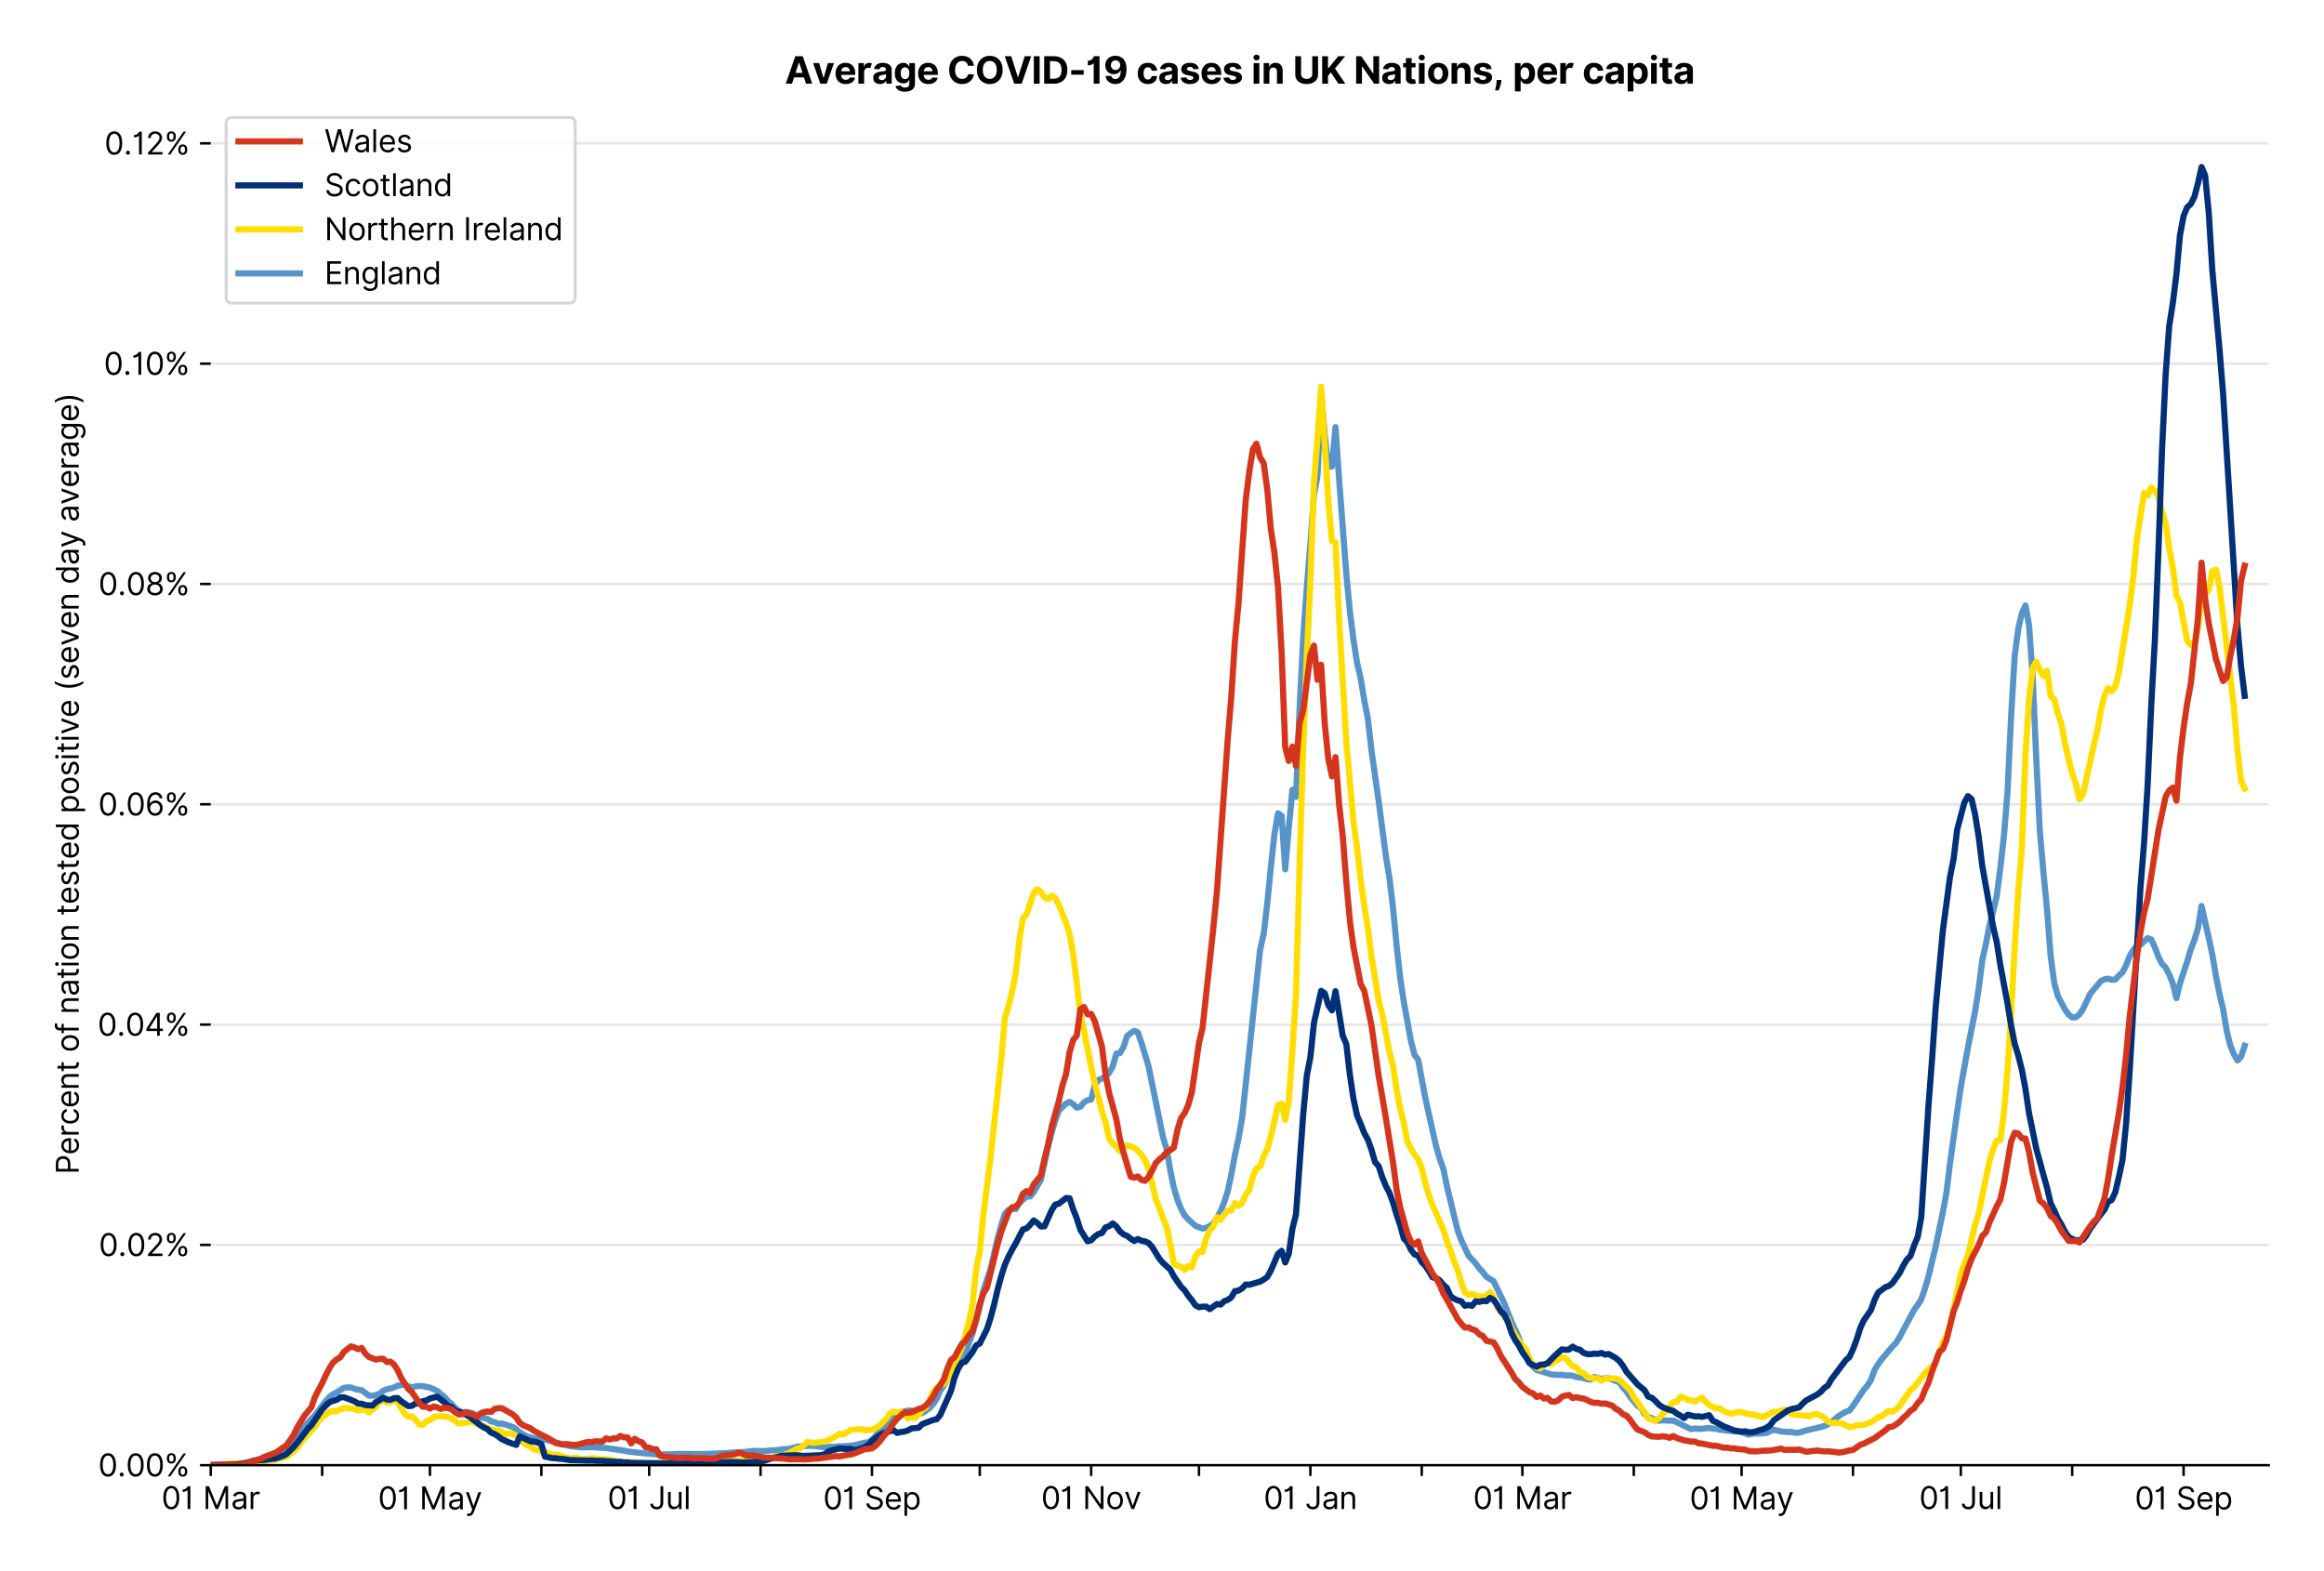 <?xml version="1.0" encoding="utf-8" standalone="no"?>
<!DOCTYPE svg PUBLIC "-//W3C//DTD SVG 1.1//EN"
  "http://www.w3.org/Graphics/SVG/1.1/DTD/svg11.dtd">
<svg version="1.1" viewBox="0 0 756.175 511.234" xmlns="http://www.w3.org/2000/svg" xmlns:xlink="http://www.w3.org/1999/xlink">
 <defs>
  <style type="text/css">*{stroke-linecap:butt;stroke-linejoin:round;}</style>
 </defs>
 <g id="figure_1">
  <g id="patch_1">
   <path d="M 0 511.234 
L 756.175 511.234 
L 756.175 0 
L 0 0 
z
" style="fill:#ffffff;"/>
  </g>
  <g id="axes_1">
   <g id="patch_2">
    <path d="M 68.575 476.745 
L 738.175 476.745 
L 738.175 33.225 
L 68.575 33.225 
z
" style="fill:#ffffff;"/>
   </g>
   <g id="matplotlib.axis_1">
    <g id="xtick_1">
     <g id="line2d_1">
      <defs>
       <path d="M 0 0 
L 0 3.5 
" id="m0fbe8822d5" style="stroke:#000000;stroke-width:0.8;"/>
      </defs>
      <g>
       <use style="stroke:#000000;stroke-width:0.8;" x="68.575" xlink:href="#m0fbe8822d5" y="476.745"/>
      </g>
     </g>
     <g id="text_1">
      <!-- 01 Mar -->
      <g transform="translate(52.538 491.018)scale(0.1 -0.1)">
       <defs>
        <path d="M 2000 -64 
Q 1230 -64 806 561 
Q 382 1186 382 2327 
Q 382 3459 809 4088 
Q 1236 4718 2000 4718 
Q 2764 4718 3191 4088 
Q 3618 3459 3618 2327 
Q 3618 1186 3194 561 
Q 2771 -64 2000 -64 
z
M 2000 436 
Q 2509 436 2791 927 
Q 3073 1418 3073 2327 
Q 3073 3234 2789 3730 
Q 2505 4227 2000 4227 
Q 1496 4227 1211 3730 
Q 927 3234 927 2327 
Q 927 1418 1210 927 
Q 1493 436 2000 436 
z
" id="Inter-Regular-30" transform="scale(0.016)"/>
        <path d="M 1973 4655 
L 1973 0 
L 1409 0 
L 1409 3836 
L 1373 3836 
Q 1341 3773 1209 3692 
Q 1077 3611 868 3551 
Q 659 3491 391 3491 
L 391 3964 
Q 661 3964 859 4061 
Q 1057 4159 1190 4291 
Q 1323 4423 1392 4529 
Q 1461 4636 1473 4655 
L 1973 4655 
z
" id="Inter-Regular-31" transform="scale(0.016)"/>
        <path id="Inter-Regular-20" transform="scale(0.016)"/>
        <path d="M 564 4655 
L 1236 4655 
L 2818 791 
L 2873 791 
L 4455 4655 
L 5127 4655 
L 5127 0 
L 4600 0 
L 4600 3536 
L 4555 3536 
L 3100 0 
L 2591 0 
L 1136 3536 
L 1091 3536 
L 1091 0 
L 564 0 
L 564 4655 
z
" id="Inter-Regular-4d" transform="scale(0.016)"/>
        <path d="M 1518 -82 
Q 1186 -82 916 44 
Q 646 170 486 410 
Q 327 650 327 991 
Q 327 1291 445 1478 
Q 564 1666 761 1773 
Q 959 1880 1199 1933 
Q 1439 1986 1682 2018 
Q 2000 2059 2199 2080 
Q 2398 2102 2490 2154 
Q 2582 2207 2582 2336 
L 2582 2355 
Q 2582 2691 2399 2877 
Q 2216 3064 1846 3064 
Q 1461 3064 1243 2895 
Q 1025 2727 936 2536 
L 427 2718 
Q 564 3036 792 3214 
Q 1021 3393 1292 3464 
Q 1564 3536 1827 3536 
Q 1996 3536 2215 3496 
Q 2434 3457 2640 3334 
Q 2846 3211 2982 2963 
Q 3118 2716 3118 2300 
L 3118 0 
L 2582 0 
L 2582 473 
L 2555 473 
Q 2500 359 2373 229 
Q 2246 100 2034 9 
Q 1823 -82 1518 -82 
z
M 1600 400 
Q 1918 400 2137 525 
Q 2357 650 2469 847 
Q 2582 1045 2582 1264 
L 2582 1755 
Q 2548 1714 2433 1681 
Q 2318 1648 2169 1624 
Q 2021 1600 1881 1583 
Q 1741 1566 1655 1555 
Q 1446 1527 1265 1467 
Q 1084 1407 974 1287 
Q 864 1168 864 964 
Q 864 684 1072 542 
Q 1280 400 1600 400 
z
" id="Inter-Regular-61" transform="scale(0.016)"/>
        <path d="M 491 0 
L 491 3491 
L 1009 3491 
L 1009 2964 
L 1046 2964 
Q 1139 3223 1389 3384 
Q 1639 3545 1955 3545 
Q 2100 3545 2209 3511 
Q 2318 3477 2400 3418 
L 2218 2964 
Q 2161 2993 2085 3010 
Q 2009 3027 1909 3027 
Q 1527 3027 1277 2794 
Q 1027 2561 1027 2209 
L 1027 0 
L 491 0 
z
" id="Inter-Regular-72" transform="scale(0.016)"/>
       </defs>
       <use xlink:href="#Inter-Regular-30"/>
       <use x="62.5" xlink:href="#Inter-Regular-31"/>
       <use x="106.676" xlink:href="#Inter-Regular-20"/>
       <use x="134.801" xlink:href="#Inter-Regular-4d"/>
       <use x="225.994" xlink:href="#Inter-Regular-61"/>
       <use x="282.386" xlink:href="#Inter-Regular-72"/>
      </g>
     </g>
    </g>
    <g id="xtick_2">
     <g id="line2d_2">
      <g>
       <use style="stroke:#000000;stroke-width:0.8;" x="104.822" xlink:href="#m0fbe8822d5" y="476.745"/>
      </g>
     </g>
    </g>
    <g id="xtick_3">
     <g id="line2d_3">
      <g>
       <use style="stroke:#000000;stroke-width:0.8;" x="139.899" xlink:href="#m0fbe8822d5" y="476.745"/>
      </g>
     </g>
     <g id="text_2">
      <!-- 01 May -->
      <g transform="translate(122.996 491.117)scale(0.1 -0.1)">
       <defs>
        <path d="M 818 -1355 
Q 682 -1355 575 -1333 
Q 468 -1311 427 -1291 
L 564 -818 
Q 857 -893 1053 -814 
Q 1250 -736 1391 -345 
L 1509 -18 
L 218 3491 
L 800 3491 
L 1764 709 
L 1800 709 
L 2764 3491 
L 3346 3491 
L 1846 -564 
Q 1550 -1355 818 -1355 
z
" id="Inter-Regular-79" transform="scale(0.016)"/>
       </defs>
       <use xlink:href="#Inter-Regular-30"/>
       <use x="62.5" xlink:href="#Inter-Regular-31"/>
       <use x="106.676" xlink:href="#Inter-Regular-20"/>
       <use x="134.801" xlink:href="#Inter-Regular-4d"/>
       <use x="225.994" xlink:href="#Inter-Regular-61"/>
       <use x="282.386" xlink:href="#Inter-Regular-79"/>
      </g>
     </g>
    </g>
    <g id="xtick_4">
     <g id="line2d_4">
      <g>
       <use style="stroke:#000000;stroke-width:0.8;" x="176.145" xlink:href="#m0fbe8822d5" y="476.745"/>
      </g>
     </g>
    </g>
    <g id="xtick_5">
     <g id="line2d_5">
      <g>
       <use style="stroke:#000000;stroke-width:0.8;" x="211.223" xlink:href="#m0fbe8822d5" y="476.745"/>
      </g>
     </g>
     <g id="text_3">
      <!-- 01 Jul -->
      <g transform="translate(197.679 491.018)scale(0.1 -0.1)">
       <defs>
        <path d="M 2346 4655 
L 2909 4655 
L 2909 1327 
Q 2909 657 2549 296 
Q 2189 -64 1582 -64 
Q 1200 -64 902 76 
Q 605 216 434 475 
Q 264 734 264 1091 
L 818 1091 
Q 818 795 1034 615 
Q 1250 436 1582 436 
Q 1948 436 2147 664 
Q 2346 893 2346 1327 
L 2346 4655 
z
" id="Inter-Regular-4a" transform="scale(0.016)"/>
        <path d="M 2691 1427 
L 2691 3491 
L 3227 3491 
L 3227 0 
L 2691 0 
L 2691 591 
L 2655 591 
Q 2532 325 2273 140 
Q 2014 -45 1618 -45 
Q 1127 -45 809 280 
Q 491 605 491 1273 
L 491 3491 
L 1027 3491 
L 1027 1309 
Q 1027 927 1242 700 
Q 1457 473 1791 473 
Q 1991 473 2199 575 
Q 2407 677 2549 888 
Q 2691 1100 2691 1427 
z
" id="Inter-Regular-75" transform="scale(0.016)"/>
        <path d="M 1027 4655 
L 1027 0 
L 491 0 
L 491 4655 
L 1027 4655 
z
" id="Inter-Regular-6c" transform="scale(0.016)"/>
       </defs>
       <use xlink:href="#Inter-Regular-30"/>
       <use x="62.5" xlink:href="#Inter-Regular-31"/>
       <use x="106.676" xlink:href="#Inter-Regular-20"/>
       <use x="134.801" xlink:href="#Inter-Regular-4a"/>
       <use x="189.063" xlink:href="#Inter-Regular-75"/>
       <use x="247.159" xlink:href="#Inter-Regular-6c"/>
      </g>
     </g>
    </g>
    <g id="xtick_6">
     <g id="line2d_6">
      <g>
       <use style="stroke:#000000;stroke-width:0.8;" x="247.469" xlink:href="#m0fbe8822d5" y="476.745"/>
      </g>
     </g>
    </g>
    <g id="xtick_7">
     <g id="line2d_7">
      <g>
       <use style="stroke:#000000;stroke-width:0.8;" x="283.716" xlink:href="#m0fbe8822d5" y="476.745"/>
      </g>
     </g>
     <g id="text_4">
      <!-- 01 Sep -->
      <g transform="translate(267.828 491.117)scale(0.1 -0.1)">
       <defs>
        <path d="M 3109 3491 
Q 3068 3836 2777 4027 
Q 2486 4218 2064 4218 
Q 1600 4218 1318 3999 
Q 1036 3780 1036 3445 
Q 1036 3195 1189 3042 
Q 1343 2889 1553 2803 
Q 1764 2718 1936 2673 
L 2409 2545 
Q 2591 2498 2815 2414 
Q 3039 2330 3244 2185 
Q 3450 2041 3584 1816 
Q 3718 1591 3718 1264 
Q 3718 886 3521 581 
Q 3325 277 2949 97 
Q 2573 -82 2036 -82 
Q 1286 -82 845 272 
Q 405 627 364 1200 
L 946 1200 
Q 968 936 1124 764 
Q 1280 593 1519 510 
Q 1759 427 2036 427 
Q 2359 427 2616 533 
Q 2873 639 3023 828 
Q 3173 1018 3173 1273 
Q 3173 1505 3043 1650 
Q 2914 1795 2702 1886 
Q 2491 1977 2246 2045 
L 1673 2209 
Q 1127 2366 809 2657 
Q 491 2948 491 3418 
Q 491 3809 703 4101 
Q 916 4393 1276 4555 
Q 1636 4718 2082 4718 
Q 2532 4718 2882 4558 
Q 3232 4398 3437 4120 
Q 3643 3843 3655 3491 
L 3109 3491 
z
" id="Inter-Regular-53" transform="scale(0.016)"/>
        <path d="M 1955 -73 
Q 1450 -73 1085 151 
Q 721 375 524 778 
Q 327 1182 327 1718 
Q 327 2255 524 2665 
Q 721 3075 1074 3305 
Q 1427 3536 1900 3536 
Q 2173 3536 2439 3445 
Q 2705 3355 2923 3151 
Q 3141 2948 3270 2614 
Q 3400 2280 3400 1791 
L 3400 1564 
L 866 1564 
Q 884 1005 1183 707 
Q 1482 409 1955 409 
Q 2271 409 2498 545 
Q 2725 682 2827 955 
L 3346 809 
Q 3223 414 2854 170 
Q 2486 -73 1955 -73 
z
M 866 2027 
L 2855 2027 
Q 2855 2470 2595 2762 
Q 2336 3055 1900 3055 
Q 1593 3055 1368 2911 
Q 1143 2768 1013 2533 
Q 884 2298 866 2027 
z
" id="Inter-Regular-65" transform="scale(0.016)"/>
        <path d="M 491 -1309 
L 491 3491 
L 1009 3491 
L 1009 2936 
L 1073 2936 
Q 1132 3027 1237 3169 
Q 1343 3311 1542 3423 
Q 1741 3536 2082 3536 
Q 2523 3536 2859 3315 
Q 3196 3095 3384 2690 
Q 3573 2286 3573 1736 
Q 3573 1182 3384 776 
Q 3196 370 2861 148 
Q 2527 -73 2091 -73 
Q 1755 -73 1552 39 
Q 1350 152 1241 296 
Q 1132 441 1073 536 
L 1027 536 
L 1027 -1309 
L 491 -1309 
z
M 1018 1745 
Q 1018 1152 1276 780 
Q 1534 409 2018 409 
Q 2355 409 2581 587 
Q 2807 766 2921 1069 
Q 3036 1373 3036 1745 
Q 3036 2114 2923 2410 
Q 2811 2707 2585 2881 
Q 2359 3055 2018 3055 
Q 1527 3055 1272 2693 
Q 1018 2332 1018 1745 
z
" id="Inter-Regular-70" transform="scale(0.016)"/>
       </defs>
       <use xlink:href="#Inter-Regular-30"/>
       <use x="62.5" xlink:href="#Inter-Regular-31"/>
       <use x="106.676" xlink:href="#Inter-Regular-20"/>
       <use x="134.801" xlink:href="#Inter-Regular-53"/>
       <use x="198.58" xlink:href="#Inter-Regular-65"/>
       <use x="256.818" xlink:href="#Inter-Regular-70"/>
      </g>
     </g>
    </g>
    <g id="xtick_8">
     <g id="line2d_8">
      <g>
       <use style="stroke:#000000;stroke-width:0.8;" x="318.793" xlink:href="#m0fbe8822d5" y="476.745"/>
      </g>
     </g>
    </g>
    <g id="xtick_9">
     <g id="line2d_9">
      <g>
       <use style="stroke:#000000;stroke-width:0.8;" x="355.04" xlink:href="#m0fbe8822d5" y="476.745"/>
      </g>
     </g>
     <g id="text_5">
      <!-- 01 Nov -->
      <g transform="translate(338.769 491.018)scale(0.1 -0.1)">
       <defs>
        <path d="M 4255 4655 
L 4255 0 
L 3709 0 
L 1173 3655 
L 1127 3655 
L 1127 0 
L 564 0 
L 564 4655 
L 1109 4655 
L 3655 991 
L 3700 991 
L 3700 4655 
L 4255 4655 
z
" id="Inter-Regular-4e" transform="scale(0.016)"/>
        <path d="M 1909 -73 
Q 1436 -73 1080 152 
Q 725 377 526 781 
Q 327 1186 327 1727 
Q 327 2273 526 2679 
Q 725 3086 1080 3311 
Q 1436 3536 1909 3536 
Q 2382 3536 2737 3311 
Q 3093 3086 3292 2679 
Q 3491 2273 3491 1727 
Q 3491 1186 3292 781 
Q 3093 377 2737 152 
Q 2382 -73 1909 -73 
z
M 1909 409 
Q 2268 409 2500 593 
Q 2732 777 2843 1077 
Q 2955 1377 2955 1727 
Q 2955 2077 2843 2379 
Q 2732 2682 2500 2868 
Q 2268 3055 1909 3055 
Q 1550 3055 1318 2868 
Q 1086 2682 975 2379 
Q 864 2077 864 1727 
Q 864 1377 975 1077 
Q 1086 777 1318 593 
Q 1550 409 1909 409 
z
" id="Inter-Regular-6f" transform="scale(0.016)"/>
        <path d="M 3346 3491 
L 2055 0 
L 1509 0 
L 218 3491 
L 800 3491 
L 1764 709 
L 1800 709 
L 2764 3491 
L 3346 3491 
z
" id="Inter-Regular-76" transform="scale(0.016)"/>
       </defs>
       <use xlink:href="#Inter-Regular-30"/>
       <use x="62.5" xlink:href="#Inter-Regular-31"/>
       <use x="106.676" xlink:href="#Inter-Regular-20"/>
       <use x="134.801" xlink:href="#Inter-Regular-4e"/>
       <use x="210.085" xlink:href="#Inter-Regular-6f"/>
       <use x="269.744" xlink:href="#Inter-Regular-76"/>
      </g>
     </g>
    </g>
    <g id="xtick_10">
     <g id="line2d_10">
      <g>
       <use style="stroke:#000000;stroke-width:0.8;" x="390.117" xlink:href="#m0fbe8822d5" y="476.745"/>
      </g>
     </g>
    </g>
    <g id="xtick_11">
     <g id="line2d_11">
      <g>
       <use style="stroke:#000000;stroke-width:0.8;" x="426.364" xlink:href="#m0fbe8822d5" y="476.745"/>
      </g>
     </g>
     <g id="text_6">
      <!-- 01 Jan -->
      <g transform="translate(411.165 491.018)scale(0.1 -0.1)">
       <defs>
        <path d="M 1027 2100 
L 1027 0 
L 491 0 
L 491 3491 
L 1009 3491 
L 1009 2945 
L 1055 2945 
Q 1177 3211 1427 3373 
Q 1677 3536 2073 3536 
Q 2602 3536 2928 3211 
Q 3255 2886 3255 2218 
L 3255 0 
L 2718 0 
L 2718 2182 
Q 2718 2593 2504 2824 
Q 2291 3055 1918 3055 
Q 1534 3055 1280 2806 
Q 1027 2557 1027 2100 
z
" id="Inter-Regular-6e" transform="scale(0.016)"/>
       </defs>
       <use xlink:href="#Inter-Regular-30"/>
       <use x="62.5" xlink:href="#Inter-Regular-31"/>
       <use x="106.676" xlink:href="#Inter-Regular-20"/>
       <use x="134.801" xlink:href="#Inter-Regular-4a"/>
       <use x="189.063" xlink:href="#Inter-Regular-61"/>
       <use x="245.455" xlink:href="#Inter-Regular-6e"/>
      </g>
     </g>
    </g>
    <g id="xtick_12">
     <g id="line2d_12">
      <g>
       <use style="stroke:#000000;stroke-width:0.8;" x="462.61" xlink:href="#m0fbe8822d5" y="476.745"/>
      </g>
     </g>
    </g>
    <g id="xtick_13">
     <g id="line2d_13">
      <g>
       <use style="stroke:#000000;stroke-width:0.8;" x="495.349" xlink:href="#m0fbe8822d5" y="476.745"/>
      </g>
     </g>
     <g id="text_7">
      <!-- 01 Mar -->
      <g transform="translate(479.312 491.018)scale(0.1 -0.1)">
       <use xlink:href="#Inter-Regular-30"/>
       <use x="62.5" xlink:href="#Inter-Regular-31"/>
       <use x="106.676" xlink:href="#Inter-Regular-20"/>
       <use x="134.801" xlink:href="#Inter-Regular-4d"/>
       <use x="225.994" xlink:href="#Inter-Regular-61"/>
       <use x="282.386" xlink:href="#Inter-Regular-72"/>
      </g>
     </g>
    </g>
    <g id="xtick_14">
     <g id="line2d_14">
      <g>
       <use style="stroke:#000000;stroke-width:0.8;" x="531.596" xlink:href="#m0fbe8822d5" y="476.745"/>
      </g>
     </g>
    </g>
    <g id="xtick_15">
     <g id="line2d_15">
      <g>
       <use style="stroke:#000000;stroke-width:0.8;" x="566.673" xlink:href="#m0fbe8822d5" y="476.745"/>
      </g>
     </g>
     <g id="text_8">
      <!-- 01 May -->
      <g transform="translate(549.77 491.117)scale(0.1 -0.1)">
       <use xlink:href="#Inter-Regular-30"/>
       <use x="62.5" xlink:href="#Inter-Regular-31"/>
       <use x="106.676" xlink:href="#Inter-Regular-20"/>
       <use x="134.801" xlink:href="#Inter-Regular-4d"/>
       <use x="225.994" xlink:href="#Inter-Regular-61"/>
       <use x="282.386" xlink:href="#Inter-Regular-79"/>
      </g>
     </g>
    </g>
    <g id="xtick_16">
     <g id="line2d_16">
      <g>
       <use style="stroke:#000000;stroke-width:0.8;" x="602.92" xlink:href="#m0fbe8822d5" y="476.745"/>
      </g>
     </g>
    </g>
    <g id="xtick_17">
     <g id="line2d_17">
      <g>
       <use style="stroke:#000000;stroke-width:0.8;" x="637.997" xlink:href="#m0fbe8822d5" y="476.745"/>
      </g>
     </g>
     <g id="text_9">
      <!-- 01 Jul -->
      <g transform="translate(624.453 491.018)scale(0.1 -0.1)">
       <use xlink:href="#Inter-Regular-30"/>
       <use x="62.5" xlink:href="#Inter-Regular-31"/>
       <use x="106.676" xlink:href="#Inter-Regular-20"/>
       <use x="134.801" xlink:href="#Inter-Regular-4a"/>
       <use x="189.063" xlink:href="#Inter-Regular-75"/>
       <use x="247.159" xlink:href="#Inter-Regular-6c"/>
      </g>
     </g>
    </g>
    <g id="xtick_18">
     <g id="line2d_18">
      <g>
       <use style="stroke:#000000;stroke-width:0.8;" x="674.244" xlink:href="#m0fbe8822d5" y="476.745"/>
      </g>
     </g>
    </g>
    <g id="xtick_19">
     <g id="line2d_19">
      <g>
       <use style="stroke:#000000;stroke-width:0.8;" x="710.49" xlink:href="#m0fbe8822d5" y="476.745"/>
      </g>
     </g>
     <g id="text_10">
      <!-- 01 Sep -->
      <g transform="translate(694.603 491.117)scale(0.1 -0.1)">
       <use xlink:href="#Inter-Regular-30"/>
       <use x="62.5" xlink:href="#Inter-Regular-31"/>
       <use x="106.676" xlink:href="#Inter-Regular-20"/>
       <use x="134.801" xlink:href="#Inter-Regular-53"/>
       <use x="198.58" xlink:href="#Inter-Regular-65"/>
       <use x="256.818" xlink:href="#Inter-Regular-70"/>
      </g>
     </g>
    </g>
   </g>
   <g id="matplotlib.axis_2">
    <g id="ytick_1">
     <g id="line2d_20">
      <path clip-path="url(#pf616cbe1a0)" d="M 68.575 476.745 
L 738.175 476.745 
" style="fill:none;stroke:#e5e5e5;stroke-linecap:square;stroke-width:0.8;"/>
     </g>
     <g id="line2d_21">
      <defs>
       <path d="M 0 0 
L -3.5 0 
" id="m1c9b32c959" style="stroke:#000000;stroke-width:0.8;"/>
      </defs>
      <g>
       <use style="stroke:#000000;stroke-width:0.8;" x="68.575" xlink:href="#m1c9b32c959" y="476.745"/>
      </g>
     </g>
     <g id="text_11">
      <!-- 0.00% -->
      <g transform="translate(31.944 480.382)scale(0.1 -0.1)">
       <defs>
        <path d="M 882 -36 
Q 714 -36 593 84 
Q 473 205 473 373 
Q 473 541 593 661 
Q 714 782 882 782 
Q 1050 782 1170 661 
Q 1291 541 1291 373 
Q 1291 205 1170 84 
Q 1050 -36 882 -36 
z
" id="Inter-Regular-2e" transform="scale(0.016)"/>
        <path d="M 2855 873 
L 2855 1118 
Q 2855 1373 2960 1585 
Q 3066 1798 3269 1926 
Q 3473 2055 3764 2055 
Q 4059 2055 4259 1926 
Q 4459 1798 4561 1585 
Q 4664 1373 4664 1118 
L 4664 873 
Q 4664 618 4560 405 
Q 4457 193 4256 64 
Q 4055 -64 3764 -64 
Q 3468 -64 3266 64 
Q 3064 193 2959 405 
Q 2855 618 2855 873 
z
M 536 3536 
L 536 3782 
Q 536 4036 642 4248 
Q 748 4461 951 4589 
Q 1155 4718 1446 4718 
Q 1741 4718 1941 4589 
Q 2141 4461 2243 4248 
Q 2346 4036 2346 3782 
L 2346 3536 
Q 2346 3282 2242 3069 
Q 2139 2857 1937 2728 
Q 1736 2600 1446 2600 
Q 1150 2600 948 2728 
Q 746 2857 641 3069 
Q 536 3282 536 3536 
z
M 709 0 
L 3909 4655 
L 4427 4655 
L 1227 0 
L 709 0 
z
M 3318 1118 
L 3318 873 
Q 3318 661 3418 494 
Q 3518 327 3764 327 
Q 4002 327 4101 494 
Q 4200 661 4200 873 
L 4200 1118 
Q 4200 1330 4104 1497 
Q 4009 1664 3764 1664 
Q 3525 1664 3421 1497 
Q 3318 1330 3318 1118 
z
M 1000 3782 
L 1000 3536 
Q 1000 3325 1100 3158 
Q 1200 2991 1446 2991 
Q 1684 2991 1783 3158 
Q 1882 3325 1882 3536 
L 1882 3782 
Q 1882 3993 1786 4160 
Q 1691 4327 1446 4327 
Q 1207 4327 1103 4160 
Q 1000 3993 1000 3782 
z
" id="Inter-Regular-25" transform="scale(0.016)"/>
       </defs>
       <use xlink:href="#Inter-Regular-30"/>
       <use x="62.5" xlink:href="#Inter-Regular-2e"/>
       <use x="90.057" xlink:href="#Inter-Regular-30"/>
       <use x="152.557" xlink:href="#Inter-Regular-30"/>
       <use x="215.057" xlink:href="#Inter-Regular-25"/>
      </g>
     </g>
    </g>
    <g id="ytick_2">
     <g id="line2d_22">
      <path clip-path="url(#pf616cbe1a0)" d="M 68.575 405.061 
L 738.175 405.061 
" style="fill:none;stroke:#e5e5e5;stroke-linecap:square;stroke-width:0.8;"/>
     </g>
     <g id="line2d_23">
      <g>
       <use style="stroke:#000000;stroke-width:0.8;" x="68.575" xlink:href="#m1c9b32c959" y="405.061"/>
      </g>
     </g>
     <g id="text_12">
      <!-- 0.02% -->
      <g transform="translate(32.142 408.698)scale(0.1 -0.1)">
       <defs>
        <path d="M 482 0 
L 482 409 
L 2018 2091 
Q 2289 2386 2464 2605 
Q 2639 2825 2724 3019 
Q 2809 3214 2809 3427 
Q 2809 3795 2553 4011 
Q 2298 4227 1918 4227 
Q 1514 4227 1275 3985 
Q 1036 3743 1036 3345 
L 500 3345 
Q 500 3755 688 4064 
Q 877 4373 1203 4545 
Q 1530 4718 1936 4718 
Q 2346 4718 2661 4545 
Q 2977 4373 3156 4079 
Q 3336 3786 3336 3427 
Q 3336 3170 3244 2926 
Q 3152 2682 2926 2383 
Q 2700 2084 2300 1655 
L 1255 536 
L 1255 500 
L 3418 500 
L 3418 0 
L 482 0 
z
" id="Inter-Regular-32" transform="scale(0.016)"/>
       </defs>
       <use xlink:href="#Inter-Regular-30"/>
       <use x="62.5" xlink:href="#Inter-Regular-2e"/>
       <use x="90.057" xlink:href="#Inter-Regular-30"/>
       <use x="152.557" xlink:href="#Inter-Regular-32"/>
       <use x="213.068" xlink:href="#Inter-Regular-25"/>
      </g>
     </g>
    </g>
    <g id="ytick_3">
     <g id="line2d_24">
      <path clip-path="url(#pf616cbe1a0)" d="M 68.575 333.378 
L 738.175 333.378 
" style="fill:none;stroke:#e5e5e5;stroke-linecap:square;stroke-width:0.8;"/>
     </g>
     <g id="line2d_25">
      <g>
       <use style="stroke:#000000;stroke-width:0.8;" x="68.575" xlink:href="#m1c9b32c959" y="333.378"/>
      </g>
     </g>
     <g id="text_13">
      <!-- 0.04% -->
      <g transform="translate(31.773 337.015)scale(0.1 -0.1)">
       <defs>
        <path d="M 373 955 
L 373 1418 
L 2418 4655 
L 3100 4655 
L 3100 1455 
L 3736 1455 
L 3736 955 
L 3100 955 
L 3100 0 
L 2564 0 
L 2564 955 
L 373 955 
z
M 2564 1455 
L 2564 3936 
L 2527 3936 
L 982 1491 
L 982 1455 
L 2564 1455 
z
" id="Inter-Regular-34" transform="scale(0.016)"/>
       </defs>
       <use xlink:href="#Inter-Regular-30"/>
       <use x="62.5" xlink:href="#Inter-Regular-2e"/>
       <use x="90.057" xlink:href="#Inter-Regular-30"/>
       <use x="152.557" xlink:href="#Inter-Regular-34"/>
       <use x="216.761" xlink:href="#Inter-Regular-25"/>
      </g>
     </g>
    </g>
    <g id="ytick_4">
     <g id="line2d_26">
      <path clip-path="url(#pf616cbe1a0)" d="M 68.575 261.694 
L 738.175 261.694 
" style="fill:none;stroke:#e5e5e5;stroke-linecap:square;stroke-width:0.8;"/>
     </g>
     <g id="line2d_27">
      <g>
       <use style="stroke:#000000;stroke-width:0.8;" x="68.575" xlink:href="#m1c9b32c959" y="261.694"/>
      </g>
     </g>
     <g id="text_14">
      <!-- 0.06% -->
      <g transform="translate(31.958 265.331)scale(0.1 -0.1)">
       <defs>
        <path d="M 2027 -64 
Q 1741 -59 1454 45 
Q 1168 150 932 399 
Q 696 648 552 1074 
Q 409 1500 409 2145 
Q 409 3386 861 4056 
Q 1314 4727 2100 4727 
Q 2686 4727 3073 4384 
Q 3461 4041 3546 3491 
L 2991 3491 
Q 2914 3811 2691 4019 
Q 2468 4227 2100 4227 
Q 1559 4227 1249 3755 
Q 939 3284 936 2427 
L 973 2427 
Q 1164 2716 1461 2880 
Q 1759 3045 2118 3045 
Q 2518 3045 2850 2846 
Q 3182 2648 3382 2299 
Q 3582 1950 3582 1500 
Q 3582 1068 3389 710 
Q 3196 352 2847 142 
Q 2498 -68 2027 -64 
z
M 2027 436 
Q 2314 436 2542 579 
Q 2771 723 2903 964 
Q 3036 1205 3036 1500 
Q 3036 1789 2908 2026 
Q 2780 2264 2556 2404 
Q 2332 2545 2046 2545 
Q 1757 2545 1525 2397 
Q 1293 2250 1157 2010 
Q 1021 1770 1018 1491 
Q 1018 1214 1149 973 
Q 1280 732 1508 584 
Q 1736 436 2027 436 
z
" id="Inter-Regular-36" transform="scale(0.016)"/>
       </defs>
       <use xlink:href="#Inter-Regular-30"/>
       <use x="62.5" xlink:href="#Inter-Regular-2e"/>
       <use x="90.057" xlink:href="#Inter-Regular-30"/>
       <use x="152.557" xlink:href="#Inter-Regular-36"/>
       <use x="214.915" xlink:href="#Inter-Regular-25"/>
      </g>
     </g>
    </g>
    <g id="ytick_5">
     <g id="line2d_28">
      <path clip-path="url(#pf616cbe1a0)" d="M 68.575 190.011 
L 738.175 190.011 
" style="fill:none;stroke:#e5e5e5;stroke-linecap:square;stroke-width:0.8;"/>
     </g>
     <g id="line2d_29">
      <g>
       <use style="stroke:#000000;stroke-width:0.8;" x="68.575" xlink:href="#m1c9b32c959" y="190.011"/>
      </g>
     </g>
     <g id="text_15">
      <!-- 0.08% -->
      <g transform="translate(32.028 193.648)scale(0.1 -0.1)">
       <defs>
        <path d="M 1973 -64 
Q 1505 -64 1147 103 
Q 789 270 589 564 
Q 389 859 391 1236 
Q 389 1532 507 1783 
Q 625 2034 830 2203 
Q 1036 2373 1291 2418 
L 1291 2445 
Q 957 2532 759 2821 
Q 561 3111 564 3482 
Q 561 3836 743 4115 
Q 925 4395 1244 4556 
Q 1564 4718 1973 4718 
Q 2377 4718 2695 4556 
Q 3014 4395 3197 4115 
Q 3380 3836 3382 3482 
Q 3380 3111 3181 2821 
Q 2982 2532 2655 2445 
L 2655 2418 
Q 2907 2373 3109 2203 
Q 3311 2034 3431 1783 
Q 3552 1532 3555 1236 
Q 3552 859 3351 564 
Q 3150 270 2794 103 
Q 2439 -64 1973 -64 
z
M 1973 436 
Q 2446 436 2722 662 
Q 2998 889 3000 1264 
Q 2998 1527 2864 1729 
Q 2730 1932 2499 2048 
Q 2268 2164 1973 2164 
Q 1675 2164 1442 2048 
Q 1209 1932 1076 1729 
Q 943 1527 946 1264 
Q 943 889 1218 662 
Q 1493 436 1973 436 
z
M 1973 2645 
Q 2348 2645 2591 2864 
Q 2834 3084 2836 3445 
Q 2834 3800 2596 4013 
Q 2359 4227 1973 4227 
Q 1582 4227 1344 4013 
Q 1107 3800 1109 3445 
Q 1107 3084 1349 2864 
Q 1591 2645 1973 2645 
z
" id="Inter-Regular-38" transform="scale(0.016)"/>
       </defs>
       <use xlink:href="#Inter-Regular-30"/>
       <use x="62.5" xlink:href="#Inter-Regular-2e"/>
       <use x="90.057" xlink:href="#Inter-Regular-30"/>
       <use x="152.557" xlink:href="#Inter-Regular-38"/>
       <use x="214.205" xlink:href="#Inter-Regular-25"/>
      </g>
     </g>
    </g>
    <g id="ytick_6">
     <g id="line2d_30">
      <path clip-path="url(#pf616cbe1a0)" d="M 68.575 118.327 
L 738.175 118.327 
" style="fill:none;stroke:#e5e5e5;stroke-linecap:square;stroke-width:0.8;"/>
     </g>
     <g id="line2d_31">
      <g>
       <use style="stroke:#000000;stroke-width:0.8;" x="68.575" xlink:href="#m1c9b32c959" y="118.327"/>
      </g>
     </g>
     <g id="text_16">
      <!-- 0.10% -->
      <g transform="translate(33.777 121.964)scale(0.1 -0.1)">
       <use xlink:href="#Inter-Regular-30"/>
       <use x="62.5" xlink:href="#Inter-Regular-2e"/>
       <use x="90.057" xlink:href="#Inter-Regular-31"/>
       <use x="134.233" xlink:href="#Inter-Regular-30"/>
       <use x="196.733" xlink:href="#Inter-Regular-25"/>
      </g>
     </g>
    </g>
    <g id="ytick_7">
     <g id="line2d_32">
      <path clip-path="url(#pf616cbe1a0)" d="M 68.575 46.644 
L 738.175 46.644 
" style="fill:none;stroke:#e5e5e5;stroke-linecap:square;stroke-width:0.8;"/>
     </g>
     <g id="line2d_33">
      <g>
       <use style="stroke:#000000;stroke-width:0.8;" x="68.575" xlink:href="#m1c9b32c959" y="46.644"/>
      </g>
     </g>
     <g id="text_17">
      <!-- 0.12% -->
      <g transform="translate(33.975 50.28)scale(0.1 -0.1)">
       <use xlink:href="#Inter-Regular-30"/>
       <use x="62.5" xlink:href="#Inter-Regular-2e"/>
       <use x="90.057" xlink:href="#Inter-Regular-31"/>
       <use x="134.233" xlink:href="#Inter-Regular-32"/>
       <use x="194.744" xlink:href="#Inter-Regular-25"/>
      </g>
     </g>
    </g>
    <g id="text_18">
     <!-- Percent of nation tested positive (seven day average) -->
     <g transform="translate(25.614 382.124)rotate(-90)scale(0.1 -0.1)">
      <defs>
       <path d="M 564 0 
L 564 4655 
L 2136 4655 
Q 2684 4655 3033 4458 
Q 3382 4261 3550 3927 
Q 3718 3593 3718 3182 
Q 3718 2770 3551 2434 
Q 3384 2098 3036 1899 
Q 2689 1700 2146 1700 
L 1127 1700 
L 1127 0 
L 564 0 
z
M 1127 2200 
L 2127 2200 
Q 2689 2200 2926 2482 
Q 3164 2764 3164 3182 
Q 3164 3602 2925 3878 
Q 2686 4155 2118 4155 
L 1127 4155 
L 1127 2200 
z
" id="Inter-Regular-50" transform="scale(0.016)"/>
       <path d="M 1909 -73 
Q 1418 -73 1063 159 
Q 709 391 518 798 
Q 327 1205 327 1727 
Q 327 2259 524 2667 
Q 721 3075 1074 3305 
Q 1427 3536 1900 3536 
Q 2268 3536 2563 3400 
Q 2859 3264 3047 3018 
Q 3236 2773 3282 2445 
L 2746 2445 
Q 2684 2684 2474 2869 
Q 2264 3055 1909 3055 
Q 1439 3055 1151 2697 
Q 864 2339 864 1745 
Q 864 1139 1148 774 
Q 1432 409 1909 409 
Q 2223 409 2447 570 
Q 2671 732 2746 1018 
L 3282 1018 
Q 3236 709 3058 462 
Q 2880 216 2588 71 
Q 2296 -73 1909 -73 
z
" id="Inter-Regular-63" transform="scale(0.016)"/>
       <path d="M 2009 3491 
L 2009 3036 
L 1264 3036 
L 1264 1000 
Q 1264 773 1331 660 
Q 1398 548 1503 510 
Q 1609 473 1727 473 
Q 1816 473 1873 483 
Q 1930 493 1964 500 
L 2073 18 
Q 2018 -2 1920 -23 
Q 1823 -45 1673 -45 
Q 1446 -45 1228 52 
Q 1011 150 869 350 
Q 727 550 727 855 
L 727 3036 
L 200 3036 
L 200 3491 
L 727 3491 
L 727 4327 
L 1264 4327 
L 1264 3491 
L 2009 3491 
z
" id="Inter-Regular-74" transform="scale(0.016)"/>
       <path d="M 2046 3491 
L 2046 3036 
L 1264 3036 
L 1264 0 
L 727 0 
L 727 3036 
L 164 3036 
L 164 3491 
L 727 3491 
L 727 3973 
Q 727 4273 868 4473 
Q 1009 4673 1234 4773 
Q 1459 4873 1709 4873 
Q 1907 4873 2032 4841 
Q 2157 4809 2218 4782 
L 2064 4318 
Q 2023 4332 1951 4352 
Q 1880 4373 1764 4373 
Q 1498 4373 1381 4239 
Q 1264 4105 1264 3845 
L 1264 3491 
L 2046 3491 
z
" id="Inter-Regular-66" transform="scale(0.016)"/>
       <path d="M 491 0 
L 491 3491 
L 1027 3491 
L 1027 0 
L 491 0 
z
M 764 4073 
Q 607 4073 494 4179 
Q 382 4286 382 4436 
Q 382 4586 494 4693 
Q 607 4800 764 4800 
Q 921 4800 1033 4693 
Q 1146 4586 1146 4436 
Q 1146 4286 1033 4179 
Q 921 4073 764 4073 
z
" id="Inter-Regular-69" transform="scale(0.016)"/>
       <path d="M 2964 2709 
L 2482 2573 
Q 2411 2755 2245 2914 
Q 2080 3073 1727 3073 
Q 1407 3073 1194 2926 
Q 982 2780 982 2555 
Q 982 2355 1127 2239 
Q 1273 2123 1582 2045 
L 2100 1918 
Q 3027 1691 3027 973 
Q 3027 673 2855 436 
Q 2684 200 2377 63 
Q 2071 -73 1664 -73 
Q 1130 -73 780 159 
Q 430 391 336 836 
L 846 964 
Q 989 400 1655 400 
Q 2030 400 2251 560 
Q 2473 720 2473 945 
Q 2473 1316 1955 1436 
L 1373 1573 
Q 893 1686 669 1926 
Q 446 2166 446 2527 
Q 446 2823 613 3050 
Q 780 3277 1069 3406 
Q 1359 3536 1727 3536 
Q 2246 3536 2542 3309 
Q 2839 3082 2964 2709 
z
" id="Inter-Regular-73" transform="scale(0.016)"/>
       <path d="M 1809 -73 
Q 1373 -73 1039 148 
Q 705 370 516 776 
Q 327 1182 327 1736 
Q 327 2286 516 2690 
Q 705 3095 1041 3315 
Q 1377 3536 1818 3536 
Q 2159 3536 2358 3423 
Q 2557 3311 2662 3169 
Q 2768 3027 2827 2936 
L 2873 2936 
L 2873 4655 
L 3409 4655 
L 3409 0 
L 2891 0 
L 2891 536 
L 2827 536 
Q 2768 441 2659 296 
Q 2550 152 2348 39 
Q 2146 -73 1809 -73 
z
M 1882 409 
Q 2366 409 2624 780 
Q 2882 1152 2882 1745 
Q 2882 2332 2627 2693 
Q 2373 3055 1882 3055 
Q 1541 3055 1315 2881 
Q 1089 2707 976 2410 
Q 864 2114 864 1745 
Q 864 1373 978 1069 
Q 1093 766 1319 587 
Q 1546 409 1882 409 
z
" id="Inter-Regular-64" transform="scale(0.016)"/>
       <path d="M 682 1964 
Q 682 2823 906 3544 
Q 1130 4266 1546 4873 
L 2018 4873 
Q 1800 4573 1623 4095 
Q 1446 3618 1341 3061 
Q 1236 2505 1236 1964 
Q 1236 1423 1341 866 
Q 1446 309 1623 -168 
Q 1800 -645 2018 -945 
L 1546 -945 
Q 1130 -339 906 383 
Q 682 1105 682 1964 
z
" id="Inter-Regular-28" transform="scale(0.016)"/>
       <path d="M 1900 -1382 
Q 1316 -1382 976 -1169 
Q 636 -957 473 -682 
L 900 -382 
Q 973 -477 1084 -601 
Q 1196 -725 1390 -817 
Q 1584 -909 1900 -909 
Q 2323 -909 2598 -704 
Q 2873 -500 2873 -64 
L 2873 645 
L 2827 645 
Q 2768 550 2660 410 
Q 2552 270 2351 162 
Q 2150 55 1809 55 
Q 1386 55 1051 255 
Q 716 455 521 836 
Q 327 1218 327 1764 
Q 327 2300 516 2699 
Q 705 3098 1041 3317 
Q 1377 3536 1818 3536 
Q 2159 3536 2360 3423 
Q 2561 3311 2669 3169 
Q 2777 3027 2836 2936 
L 2891 2936 
L 2891 3491 
L 3409 3491 
L 3409 -100 
Q 3409 -550 3205 -833 
Q 3002 -1116 2660 -1249 
Q 2318 -1382 1900 -1382 
z
M 1882 536 
Q 2366 536 2624 864 
Q 2882 1193 2882 1773 
Q 2882 2339 2627 2697 
Q 2373 3055 1882 3055 
Q 1541 3055 1315 2882 
Q 1089 2709 976 2418 
Q 864 2127 864 1773 
Q 864 1227 1120 881 
Q 1377 536 1882 536 
z
" id="Inter-Regular-67" transform="scale(0.016)"/>
       <path d="M 1638 1940 
Q 1638 1081 1414 359 
Q 1191 -362 775 -969 
L 302 -969 
Q 520 -669 697 -191 
Q 875 286 979 842 
Q 1084 1399 1084 1940 
Q 1084 2481 979 3038 
Q 875 3595 697 4072 
Q 520 4549 302 4849 
L 775 4849 
Q 1191 4243 1414 3521 
Q 1638 2799 1638 1940 
z
" id="Inter-Regular-29" transform="scale(0.016)"/>
      </defs>
      <use xlink:href="#Inter-Regular-50"/>
      <use x="63.494" xlink:href="#Inter-Regular-65"/>
      <use x="121.733" xlink:href="#Inter-Regular-72"/>
      <use x="160.085" xlink:href="#Inter-Regular-63"/>
      <use x="215.909" xlink:href="#Inter-Regular-65"/>
      <use x="274.148" xlink:href="#Inter-Regular-6e"/>
      <use x="332.671" xlink:href="#Inter-Regular-74"/>
      <use x="369.034" xlink:href="#Inter-Regular-20"/>
      <use x="397.159" xlink:href="#Inter-Regular-6f"/>
      <use x="456.818" xlink:href="#Inter-Regular-66"/>
      <use x="492.898" xlink:href="#Inter-Regular-20"/>
      <use x="521.023" xlink:href="#Inter-Regular-6e"/>
      <use x="579.546" xlink:href="#Inter-Regular-61"/>
      <use x="635.938" xlink:href="#Inter-Regular-74"/>
      <use x="672.301" xlink:href="#Inter-Regular-69"/>
      <use x="696.023" xlink:href="#Inter-Regular-6f"/>
      <use x="755.682" xlink:href="#Inter-Regular-6e"/>
      <use x="814.205" xlink:href="#Inter-Regular-20"/>
      <use x="842.33" xlink:href="#Inter-Regular-74"/>
      <use x="878.693" xlink:href="#Inter-Regular-65"/>
      <use x="936.932" xlink:href="#Inter-Regular-73"/>
      <use x="989.205" xlink:href="#Inter-Regular-74"/>
      <use x="1025.568" xlink:href="#Inter-Regular-65"/>
      <use x="1083.807" xlink:href="#Inter-Regular-64"/>
      <use x="1145.881" xlink:href="#Inter-Regular-20"/>
      <use x="1174.006" xlink:href="#Inter-Regular-70"/>
      <use x="1234.943" xlink:href="#Inter-Regular-6f"/>
      <use x="1294.602" xlink:href="#Inter-Regular-73"/>
      <use x="1346.875" xlink:href="#Inter-Regular-69"/>
      <use x="1370.597" xlink:href="#Inter-Regular-74"/>
      <use x="1406.96" xlink:href="#Inter-Regular-69"/>
      <use x="1430.682" xlink:href="#Inter-Regular-76"/>
      <use x="1486.364" xlink:href="#Inter-Regular-65"/>
      <use x="1544.603" xlink:href="#Inter-Regular-20"/>
      <use x="1572.728" xlink:href="#Inter-Regular-28"/>
      <use x="1608.949" xlink:href="#Inter-Regular-73"/>
      <use x="1661.222" xlink:href="#Inter-Regular-65"/>
      <use x="1719.46" xlink:href="#Inter-Regular-76"/>
      <use x="1775.142" xlink:href="#Inter-Regular-65"/>
      <use x="1833.381" xlink:href="#Inter-Regular-6e"/>
      <use x="1891.904" xlink:href="#Inter-Regular-20"/>
      <use x="1920.029" xlink:href="#Inter-Regular-64"/>
      <use x="1982.103" xlink:href="#Inter-Regular-61"/>
      <use x="2038.495" xlink:href="#Inter-Regular-79"/>
      <use x="2094.176" xlink:href="#Inter-Regular-20"/>
      <use x="2122.301" xlink:href="#Inter-Regular-61"/>
      <use x="2178.694" xlink:href="#Inter-Regular-76"/>
      <use x="2234.375" xlink:href="#Inter-Regular-65"/>
      <use x="2292.614" xlink:href="#Inter-Regular-72"/>
      <use x="2330.966" xlink:href="#Inter-Regular-61"/>
      <use x="2387.358" xlink:href="#Inter-Regular-67"/>
      <use x="2448.296" xlink:href="#Inter-Regular-65"/>
      <use x="2506.535" xlink:href="#Inter-Regular-29"/>
     </g>
    </g>
   </g>
   <g id="line2d_34">
    <path clip-path="url(#pf616cbe1a0)" d="M 32.328 476.732 
L 54.544 476.745 
L 69.744 476.663 
L 77.929 476.335 
L 79.098 476.176 
L 84.944 474.722 
L 87.283 473.929 
L 90.791 472.329 
L 93.129 470.943 
L 95.468 468.388 
L 96.637 467.164 
L 98.975 464.212 
L 102.483 460.506 
L 105.991 455.878 
L 107.16 454.579 
L 108.329 453.661 
L 109.499 453.082 
L 111.837 451.601 
L 113.006 451.446 
L 114.176 451.448 
L 115.345 451.903 
L 116.514 452.196 
L 117.683 452.319 
L 120.022 454.1 
L 121.191 454.162 
L 122.36 453.906 
L 123.529 453.467 
L 124.699 452.515 
L 125.868 452.032 
L 127.037 451.806 
L 128.206 451.416 
L 129.376 450.895 
L 131.714 450.436 
L 132.883 451.102 
L 134.053 451.407 
L 135.222 451.088 
L 136.391 450.967 
L 137.56 451.027 
L 139.899 451.498 
L 142.237 452.526 
L 143.407 453.603 
L 144.576 454.486 
L 145.745 455.82 
L 146.914 456.824 
L 148.084 458.157 
L 149.253 459.02 
L 150.422 459.593 
L 151.591 459.398 
L 152.761 459.594 
L 153.93 459.936 
L 155.099 460.841 
L 156.268 461.288 
L 157.438 461.313 
L 158.607 461.69 
L 159.776 462.467 
L 160.945 462.769 
L 162.115 463.262 
L 163.284 463.208 
L 164.453 463.515 
L 166.792 464.291 
L 167.961 465.044 
L 169.13 466.077 
L 171.469 467.378 
L 173.807 468.039 
L 174.976 468.233 
L 177.315 468.382 
L 183.161 469.959 
L 185.499 470.52 
L 189.007 470.952 
L 192.515 470.873 
L 197.192 471.165 
L 203.038 472.005 
L 204.207 472.284 
L 207.715 472.687 
L 212.392 473.129 
L 214.731 473.327 
L 215.9 473.209 
L 219.408 473.18 
L 220.577 473.073 
L 226.423 473.117 
L 229.931 473.08 
L 236.946 472.792 
L 238.115 472.637 
L 241.623 472.472 
L 242.792 472.39 
L 245.131 472.067 
L 247.469 472.149 
L 248.639 472.152 
L 250.977 471.906 
L 252.146 471.934 
L 254.485 471.605 
L 256.823 471.436 
L 259.162 470.794 
L 262.67 470.462 
L 265.008 470.479 
L 268.516 470.958 
L 269.685 470.778 
L 272.024 470.74 
L 273.193 470.589 
L 274.362 470.593 
L 277.87 470.315 
L 280.208 469.676 
L 281.377 469.42 
L 282.547 469.303 
L 283.716 468.514 
L 286.054 465.948 
L 288.393 463.804 
L 289.562 462.822 
L 290.731 460.82 
L 291.901 459.844 
L 293.07 459.631 
L 294.239 459.237 
L 295.408 458.997 
L 296.578 458.983 
L 297.747 459.3 
L 298.916 459.816 
L 300.085 459.781 
L 302.424 458.205 
L 303.593 456.913 
L 304.762 455.121 
L 305.932 452.468 
L 307.101 450.825 
L 310.609 444.628 
L 311.778 443.03 
L 314.116 440.416 
L 315.286 436.889 
L 316.455 433.831 
L 318.793 425.06 
L 319.963 420.017 
L 322.301 412.869 
L 324.64 402.829 
L 325.809 398.584 
L 326.978 394.976 
L 328.147 393.672 
L 329.316 393.261 
L 330.486 393.42 
L 331.655 391.46 
L 333.993 389.287 
L 335.163 389.311 
L 336.332 387.909 
L 338.67 383.91 
L 341.009 373.158 
L 342.178 368.565 
L 343.347 364.587 
L 344.517 361.354 
L 346.855 359.101 
L 348.024 358.513 
L 349.194 359.285 
L 350.363 360.426 
L 351.532 360.099 
L 352.701 358.7 
L 353.871 357.947 
L 355.04 357.759 
L 356.209 353.056 
L 357.378 351.403 
L 358.548 350.982 
L 359.717 350.165 
L 360.886 349.086 
L 362.055 347.02 
L 363.225 342.838 
L 364.394 342.684 
L 365.563 340.721 
L 366.732 337.134 
L 367.902 336.155 
L 369.071 335.406 
L 370.24 335.938 
L 371.409 339.353 
L 373.748 347.093 
L 378.425 370.071 
L 379.594 373.87 
L 380.763 380.702 
L 381.932 386.433 
L 383.102 390.325 
L 384.271 393.256 
L 385.44 395.461 
L 386.609 396.744 
L 388.948 398.853 
L 391.286 399.741 
L 392.456 399.512 
L 393.625 398.946 
L 394.794 398.095 
L 395.963 396.307 
L 397.133 394.154 
L 398.302 391.29 
L 399.471 387.646 
L 400.64 382.168 
L 401.81 375.821 
L 402.979 370.462 
L 404.148 363.857 
L 409.994 309.077 
L 411.164 303.891 
L 412.333 294.062 
L 413.502 282.167 
L 414.671 271.437 
L 415.841 264.635 
L 417.01 265.445 
L 418.179 282.866 
L 419.348 269.244 
L 420.518 256.963 
L 421.687 259.286 
L 422.856 230.537 
L 424.025 207.543 
L 425.195 191.181 
L 426.364 177.035 
L 427.533 161.156 
L 428.702 154.719 
L 429.872 128.271 
L 431.041 141.427 
L 432.21 151.95 
L 433.379 151.806 
L 434.548 138.976 
L 435.718 156.003 
L 438.056 186.723 
L 439.225 198.882 
L 440.395 208.125 
L 441.564 215.702 
L 442.733 220.745 
L 443.902 227.831 
L 445.072 233.878 
L 446.241 244.14 
L 448.579 260.616 
L 450.918 278.485 
L 452.087 285.563 
L 453.256 295.347 
L 454.426 307.725 
L 455.595 318.215 
L 456.764 325.956 
L 459.103 338.817 
L 460.272 343.251 
L 461.441 344.841 
L 463.78 357.371 
L 467.287 373.036 
L 468.457 377.053 
L 469.626 380.283 
L 470.795 385.984 
L 474.303 400.461 
L 475.472 403.562 
L 477.811 408.533 
L 480.149 411.076 
L 481.318 412.729 
L 482.488 413.927 
L 483.657 415.456 
L 485.995 416.897 
L 489.503 424.193 
L 491.841 430.12 
L 494.18 435.248 
L 495.349 438.855 
L 496.518 441.093 
L 497.688 443.09 
L 498.857 444.746 
L 500.026 445.757 
L 504.703 447.212 
L 507.042 447.385 
L 508.211 447.328 
L 509.38 447.556 
L 510.549 447.518 
L 511.719 447.634 
L 512.888 448.069 
L 515.226 448.366 
L 516.396 448.799 
L 517.565 448.875 
L 518.734 448.028 
L 521.073 448.66 
L 522.242 448.425 
L 523.411 448.493 
L 525.75 449.351 
L 526.919 449.732 
L 528.088 451.501 
L 529.257 452.762 
L 530.427 454.549 
L 532.765 457.349 
L 533.934 458.191 
L 535.104 460.168 
L 536.273 461.087 
L 537.442 461.444 
L 538.611 461.949 
L 539.78 462.299 
L 540.95 462.128 
L 543.288 462.265 
L 544.457 462.225 
L 549.134 464.49 
L 550.304 465.016 
L 551.473 464.806 
L 552.642 464.902 
L 553.811 464.874 
L 556.15 464.627 
L 557.319 464.837 
L 558.488 464.932 
L 559.658 465.259 
L 560.827 465.293 
L 561.996 465.517 
L 566.673 465.946 
L 567.842 466.453 
L 569.012 466.813 
L 570.181 466.5 
L 572.519 466.448 
L 574.858 466.245 
L 576.027 465.667 
L 577.196 465.233 
L 579.535 465.747 
L 581.873 465.974 
L 583.043 465.922 
L 584.212 466.22 
L 585.381 466.155 
L 587.719 465.424 
L 591.227 464.626 
L 593.566 463.995 
L 594.735 463.497 
L 595.904 462.682 
L 598.243 460.796 
L 599.412 460.012 
L 600.581 459.383 
L 601.75 458.976 
L 602.92 457.481 
L 605.258 453.966 
L 606.427 452.228 
L 607.597 450.897 
L 608.766 449.006 
L 609.935 445.793 
L 611.104 443.887 
L 612.274 442.248 
L 615.781 438.106 
L 616.951 436.925 
L 618.12 435.02 
L 622.797 426.184 
L 623.966 424.65 
L 625.135 422.741 
L 626.305 419.362 
L 627.474 415.407 
L 629.812 405.629 
L 632.151 394.494 
L 633.32 388.093 
L 634.489 378.564 
L 636.828 361.771 
L 637.997 353.675 
L 640.335 340.713 
L 642.674 328.959 
L 643.843 321.424 
L 645.012 312.233 
L 646.182 307.083 
L 647.351 300.969 
L 648.52 296.684 
L 649.689 291.585 
L 650.859 282.39 
L 652.028 272.077 
L 653.197 257.737 
L 654.366 233.105 
L 655.536 213.413 
L 656.705 204.576 
L 657.874 199.521 
L 659.043 196.984 
L 660.213 203.526 
L 661.382 220.115 
L 662.551 246.68 
L 663.72 270.434 
L 664.89 283.9 
L 666.059 295.963 
L 667.228 310.981 
L 668.397 319.798 
L 669.567 324.087 
L 671.905 328.453 
L 673.074 330.114 
L 674.244 331.036 
L 675.413 330.991 
L 676.582 330.091 
L 677.751 328.35 
L 680.09 323.386 
L 683.598 319.167 
L 684.767 318.654 
L 685.936 318.423 
L 687.105 318.84 
L 688.275 318.701 
L 689.444 317.421 
L 690.613 316.394 
L 691.782 314.113 
L 692.951 311.087 
L 694.121 309.091 
L 695.29 307.889 
L 696.459 307.383 
L 698.798 305.245 
L 699.967 305.686 
L 701.136 308.194 
L 702.305 311.356 
L 703.475 313.641 
L 704.644 314.827 
L 705.813 317.063 
L 706.982 319.997 
L 708.152 324.786 
L 709.321 319.95 
L 711.659 312.87 
L 712.829 308.87 
L 713.998 305.895 
L 715.167 302.045 
L 716.336 294.797 
L 718.675 305.16 
L 719.844 310.666 
L 721.013 317.585 
L 722.183 323.39 
L 723.352 328.369 
L 724.521 335.436 
L 725.69 340.207 
L 726.86 343.066 
L 728.029 345.05 
L 729.198 343.79 
L 730.367 340.283 
L 730.367 340.283 
" style="fill:none;stroke:#5694ca;stroke-linecap:square;stroke-width:2;"/>
   </g>
   <g id="line2d_35">
    <path clip-path="url(#pf616cbe1a0)" d="M 73.252 476.366 
L 74.421 476.366 
L 75.59 476.177 
L 79.098 476.114 
L 80.267 475.907 
L 81.437 475.853 
L 83.775 475.474 
L 84.944 475.501 
L 87.283 475.285 
L 88.452 475.231 
L 93.129 474.095 
L 95.468 472.338 
L 96.637 471.175 
L 97.806 469.499 
L 101.314 465.443 
L 102.483 464.28 
L 103.652 462.36 
L 104.822 461.144 
L 105.991 460.359 
L 107.16 459.413 
L 108.329 459.143 
L 109.499 459.197 
L 111.837 458.142 
L 113.006 458.115 
L 115.345 458.494 
L 116.514 459.008 
L 117.683 458.656 
L 118.853 458.629 
L 120.022 459.548 
L 121.191 458.71 
L 122.36 457.683 
L 123.529 456.06 
L 124.699 455.574 
L 125.868 456.439 
L 127.037 456.277 
L 128.206 455.357 
L 129.376 456.358 
L 131.714 460.062 
L 132.883 460.954 
L 134.053 460.873 
L 135.222 461.982 
L 136.391 463.496 
L 137.56 463.631 
L 138.73 462.496 
L 139.899 462.117 
L 141.068 461.117 
L 142.237 460.873 
L 143.407 460.792 
L 144.576 460.846 
L 145.745 461.144 
L 146.914 461.603 
L 148.084 462.279 
L 149.253 463.226 
L 150.422 463.009 
L 151.591 463.009 
L 152.761 462.523 
L 153.93 462.712 
L 155.099 463.361 
L 156.268 463.523 
L 157.438 463.929 
L 158.607 464.605 
L 160.945 465.443 
L 162.115 465.443 
L 163.284 465.902 
L 164.453 466.768 
L 165.622 466.389 
L 166.792 466.578 
L 167.961 467.146 
L 170.299 469.472 
L 171.469 470.229 
L 172.638 470.58 
L 173.807 471.689 
L 174.976 471.77 
L 176.145 472.175 
L 177.315 472.365 
L 179.653 473.392 
L 180.822 473.311 
L 181.992 473.419 
L 183.161 473.987 
L 185.499 474.501 
L 186.669 474.366 
L 187.838 474.393 
L 189.007 474.744 
L 193.684 474.474 
L 194.853 474.771 
L 196.023 474.852 
L 197.192 474.798 
L 199.53 475.069 
L 200.7 475.474 
L 207.715 475.853 
L 208.884 475.853 
L 210.054 476.015 
L 218.238 475.934 
L 220.577 475.826 
L 221.746 475.934 
L 224.085 475.745 
L 225.254 475.853 
L 226.423 475.799 
L 227.592 475.555 
L 228.761 475.177 
L 231.1 475.069 
L 233.438 475.096 
L 234.608 474.96 
L 236.946 475.339 
L 238.115 475.177 
L 240.454 475.285 
L 241.623 475.042 
L 247.469 474.852 
L 249.808 474.474 
L 250.977 474.366 
L 252.146 473.879 
L 254.485 473.608 
L 256.823 472.716 
L 259.162 471.472 
L 260.331 471.202 
L 261.5 470.31 
L 262.67 469.201 
L 265.008 469.499 
L 267.347 469.12 
L 268.516 469.066 
L 272.024 467.363 
L 273.193 466.524 
L 274.362 466.714 
L 275.531 466.119 
L 276.7 465.308 
L 280.208 465.01 
L 281.377 465.443 
L 282.547 465.226 
L 283.716 465.253 
L 284.885 464.74 
L 286.054 463.956 
L 288.393 461.603 
L 289.562 459.873 
L 290.731 459.359 
L 291.901 459.575 
L 293.07 459.359 
L 294.239 460.143 
L 295.408 461.549 
L 296.578 461.144 
L 297.747 461.36 
L 298.916 460.17 
L 300.085 458.791 
L 301.255 457.98 
L 303.593 453.059 
L 304.762 451.572 
L 305.932 450.761 
L 307.101 450.301 
L 308.27 448.625 
L 309.439 446.245 
L 310.609 443.244 
L 311.778 441.243 
L 312.947 438.485 
L 315.286 430.103 
L 316.455 424.317 
L 317.624 412.852 
L 318.793 407.444 
L 319.963 395.304 
L 322.301 376.728 
L 325.809 344.39 
L 326.978 331.195 
L 328.147 327.41 
L 329.316 322.597 
L 330.486 316.837 
L 331.655 306.238 
L 332.824 298.721 
L 333.993 297.613 
L 336.332 290.556 
L 337.501 289.339 
L 338.67 290.231 
L 339.84 291.935 
L 341.009 292.529 
L 342.178 291.421 
L 343.347 292.124 
L 344.517 294.422 
L 346.855 300.181 
L 348.024 304.021 
L 349.194 310.483 
L 350.363 319.839 
L 351.532 330.195 
L 352.701 335.413 
L 355.04 347.148 
L 356.209 352.448 
L 358.548 361.587 
L 359.717 365.21 
L 360.886 370.482 
L 362.055 372.051 
L 363.225 373.213 
L 364.394 374.592 
L 365.563 373.349 
L 366.732 372.754 
L 367.902 373.024 
L 369.071 373.457 
L 370.24 374.457 
L 371.409 375.728 
L 372.579 377.431 
L 373.748 380.622 
L 374.917 385.083 
L 376.086 390.383 
L 377.256 393.114 
L 378.425 396.521 
L 379.594 399.171 
L 380.763 404.768 
L 381.932 411.095 
L 383.102 411.771 
L 384.271 412.149 
L 385.44 413.231 
L 386.609 411.879 
L 387.779 412.393 
L 388.948 408.878 
L 390.117 407.255 
L 391.286 407.363 
L 392.456 403.064 
L 393.625 400.387 
L 394.794 398.981 
L 395.963 396.034 
L 397.133 396.98 
L 398.302 395.115 
L 399.471 394.006 
L 400.64 393.817 
L 401.81 391.492 
L 402.979 392.411 
L 404.148 391.465 
L 405.317 388.815 
L 406.487 387.219 
L 407.656 382.839 
L 408.825 380.135 
L 409.994 379.567 
L 411.164 376.215 
L 412.333 373.943 
L 413.502 369.861 
L 415.841 359.613 
L 417.01 359.099 
L 418.179 364.399 
L 419.348 358.153 
L 420.518 341.875 
L 421.687 323.922 
L 422.856 281.444 
L 424.025 243.211 
L 425.195 213.711 
L 426.364 189.403 
L 427.533 156.849 
L 428.702 142.437 
L 429.872 125.835 
L 432.21 163.122 
L 433.379 176.073 
L 434.548 176.425 
L 435.718 201.409 
L 438.056 241.345 
L 440.395 267.356 
L 441.564 276.036 
L 442.733 286.311 
L 443.902 294.611 
L 445.072 301.885 
L 446.241 311.321 
L 447.41 318.054 
L 448.579 325.625 
L 449.749 329.978 
L 452.087 342.308 
L 453.256 346.769 
L 454.426 354.557 
L 455.595 360.857 
L 456.764 365.21 
L 457.933 371.51 
L 459.103 373.781 
L 460.272 375.701 
L 461.441 377.161 
L 462.61 380.216 
L 463.78 385.137 
L 464.949 388.95 
L 466.118 392.141 
L 469.626 400.063 
L 470.795 403.821 
L 471.964 406.877 
L 473.134 410.365 
L 474.303 413.285 
L 475.472 417.341 
L 476.641 420.531 
L 477.811 421.288 
L 478.98 421.045 
L 480.149 421.559 
L 482.488 422.045 
L 483.657 421.505 
L 484.826 420.45 
L 485.995 422.127 
L 487.164 425.317 
L 489.503 428.346 
L 490.672 429.184 
L 491.841 432.374 
L 493.011 434.375 
L 495.349 437.917 
L 496.518 439.08 
L 497.688 442.135 
L 498.857 444.19 
L 500.026 444.974 
L 501.195 445.272 
L 503.534 443.244 
L 504.703 443.893 
L 505.872 442.974 
L 507.042 442.433 
L 508.211 441.622 
L 509.38 441.892 
L 511.719 444.542 
L 512.888 444.866 
L 514.057 446.462 
L 515.226 446.786 
L 516.396 448.003 
L 517.565 448.381 
L 519.903 448.462 
L 521.073 449.274 
L 522.242 448.544 
L 525.75 448.516 
L 526.919 448.976 
L 530.427 452.383 
L 531.596 454.627 
L 532.765 456.168 
L 533.934 457.98 
L 535.104 459.548 
L 536.273 461.549 
L 538.611 462.333 
L 539.78 461.441 
L 540.95 460.143 
L 542.119 459.089 
L 544.457 456.25 
L 545.627 456.06 
L 546.796 454.465 
L 547.965 454.789 
L 549.134 455.547 
L 550.304 455.655 
L 551.473 456.06 
L 553.811 454.735 
L 554.981 456.141 
L 556.15 457.142 
L 557.319 457.845 
L 558.488 458.25 
L 559.658 458.25 
L 560.827 459.143 
L 563.165 460.008 
L 565.504 459.413 
L 566.673 459.494 
L 569.012 460.197 
L 570.181 460.224 
L 573.689 461.09 
L 576.027 459.927 
L 577.196 459.359 
L 578.366 459.386 
L 580.704 458.71 
L 583.043 460.089 
L 584.212 460.441 
L 586.55 460.495 
L 588.889 460.819 
L 590.058 460.17 
L 591.227 460.17 
L 592.396 460.576 
L 593.566 461.333 
L 594.735 462.496 
L 595.904 463.036 
L 597.073 462.928 
L 599.412 463.199 
L 600.581 463.712 
L 601.75 464.388 
L 602.92 464.172 
L 604.089 463.766 
L 606.427 463.604 
L 608.766 462.793 
L 611.104 461.09 
L 612.274 460.873 
L 613.443 459.873 
L 614.612 459.062 
L 615.781 459.359 
L 616.951 458.548 
L 618.12 457.412 
L 620.458 454.005 
L 621.628 452.302 
L 622.797 451.383 
L 626.305 446.84 
L 629.812 443.487 
L 632.151 436.836 
L 633.32 434.754 
L 634.489 431.239 
L 637.997 414.637 
L 639.166 411.257 
L 640.335 408.472 
L 642.674 398.414 
L 643.843 394.709 
L 647.351 377.648 
L 648.52 373.997 
L 649.689 371.131 
L 650.859 371.05 
L 652.028 361.965 
L 653.197 348.446 
L 654.366 330.086 
L 655.536 308.374 
L 656.705 289.826 
L 657.874 275.955 
L 659.043 245.455 
L 660.213 227.69 
L 661.382 217.28 
L 662.551 215.361 
L 663.72 217.929 
L 664.89 219.957 
L 666.059 218.281 
L 667.228 226.42 
L 668.397 227.555 
L 669.567 232.179 
L 670.736 235.613 
L 671.905 241.886 
L 673.074 247.131 
L 674.244 251.62 
L 675.413 254.946 
L 676.582 260.056 
L 677.751 258.569 
L 680.09 247.807 
L 682.428 237.533 
L 683.598 231.07 
L 684.767 226.365 
L 685.936 223.851 
L 687.105 224.932 
L 688.275 223.364 
L 689.444 218.876 
L 692.951 197.001 
L 694.121 187.862 
L 695.29 175.37 
L 697.628 160.391 
L 698.798 161.229 
L 699.967 158.606 
L 701.136 159.661 
L 702.305 161.499 
L 703.475 166.475 
L 704.644 170.314 
L 705.813 178.318 
L 706.982 184.509 
L 708.152 193.811 
L 709.321 196.028 
L 711.659 208.493 
L 712.829 209.872 
L 713.998 209.385 
L 715.167 204.356 
L 716.336 195.649 
L 717.506 193.351 
L 718.675 191.972 
L 719.844 185.834 
L 721.013 185.402 
L 722.183 190.836 
L 726.86 230.043 
L 728.029 244.103 
L 729.198 254.188 
L 730.367 256.568 
L 730.367 256.568 
" style="fill:none;stroke:#ffdd00;stroke-linecap:square;stroke-width:2;"/>
   </g>
   <g id="line2d_36">
    <path clip-path="url(#pf616cbe1a0)" d="M 66.237 476.679 
L 69.744 476.679 
L 76.76 476.501 
L 80.267 476.014 
L 82.606 475.283 
L 84.944 475.067 
L 86.114 475.021 
L 88.452 474.664 
L 89.621 474.552 
L 91.96 473.765 
L 93.129 473.184 
L 95.468 470.953 
L 96.637 469.566 
L 100.145 464.917 
L 101.314 463.765 
L 104.822 458.591 
L 105.991 457.335 
L 107.16 456.314 
L 108.329 455.789 
L 109.499 455.527 
L 110.668 454.711 
L 111.837 454.618 
L 114.176 455.489 
L 115.345 455.976 
L 116.514 456.707 
L 117.683 456.754 
L 118.853 457.176 
L 121.191 457.335 
L 122.36 456.173 
L 123.529 455.564 
L 124.699 454.796 
L 125.868 455.367 
L 127.037 455.47 
L 128.206 454.964 
L 129.376 454.88 
L 130.545 455.958 
L 132.883 457.532 
L 134.053 457.42 
L 135.222 456.614 
L 136.391 456.773 
L 137.56 455.92 
L 138.73 455.695 
L 139.899 455.049 
L 142.237 454.449 
L 144.576 456.286 
L 145.745 457.448 
L 146.914 457.823 
L 148.084 458.929 
L 150.422 459.735 
L 152.761 460.916 
L 153.93 461.937 
L 155.099 462.743 
L 156.268 463.737 
L 157.438 464.458 
L 158.607 465.021 
L 159.776 466.173 
L 160.945 466.633 
L 162.115 467.354 
L 163.284 468.291 
L 165.622 469.35 
L 167.961 470.147 
L 169.13 467.373 
L 172.638 468.985 
L 173.807 469.079 
L 174.976 469.36 
L 176.145 469.903 
L 177.315 473.952 
L 179.653 474.439 
L 180.822 474.496 
L 181.992 474.664 
L 183.161 474.721 
L 185.499 475.086 
L 191.346 475.245 
L 192.515 475.217 
L 193.684 475.311 
L 196.023 475.339 
L 199.53 475.583 
L 200.7 475.686 
L 201.869 475.658 
L 203.038 475.892 
L 204.207 475.845 
L 205.377 476.014 
L 221.746 476.22 
L 238.115 475.695 
L 241.623 475.883 
L 245.131 475.705 
L 248.639 475.32 
L 250.977 474.552 
L 254.485 473.652 
L 259.162 473.502 
L 261.5 473.746 
L 267.347 473.474 
L 268.516 473.071 
L 269.685 472.246 
L 270.854 471.872 
L 273.193 471.29 
L 275.531 471.478 
L 276.7 471.422 
L 277.87 471.806 
L 279.039 471.675 
L 281.377 470.878 
L 282.547 470.091 
L 283.716 468.872 
L 286.054 467.045 
L 287.224 466.417 
L 290.731 465.339 
L 291.901 466.248 
L 293.07 465.958 
L 294.239 465.808 
L 295.408 465.442 
L 296.578 464.777 
L 298.916 464.561 
L 300.085 463.39 
L 303.593 462.05 
L 304.762 461.815 
L 305.932 460.419 
L 309.439 452.528 
L 310.609 448.207 
L 311.778 445.32 
L 312.947 443.427 
L 314.116 443.034 
L 316.455 439.885 
L 317.624 437.757 
L 318.793 437.167 
L 321.132 432.471 
L 322.301 428.863 
L 323.47 424.411 
L 324.64 419.444 
L 325.809 415.152 
L 326.978 411.478 
L 328.147 408.872 
L 329.316 406.595 
L 330.486 404.58 
L 332.824 400.044 
L 333.993 399.706 
L 335.163 398.563 
L 336.332 397.11 
L 337.501 397.898 
L 338.67 399.069 
L 339.84 399.05 
L 342.178 393.821 
L 343.347 391.956 
L 344.517 391.675 
L 346.855 389.81 
L 348.024 389.903 
L 349.194 393.53 
L 350.363 396.464 
L 351.532 400.147 
L 353.871 403.877 
L 355.04 403.558 
L 356.209 402.34 
L 357.378 401.525 
L 358.548 401.197 
L 359.717 399.378 
L 360.886 398.985 
L 362.055 398.085 
L 363.225 399.004 
L 364.394 400.681 
L 365.563 401.646 
L 366.732 402.134 
L 367.902 403.052 
L 369.071 403.783 
L 370.24 403.146 
L 371.409 403.718 
L 372.579 403.915 
L 373.748 404.486 
L 374.917 405.77 
L 377.256 409.603 
L 378.425 410.944 
L 380.763 413.071 
L 381.932 415.264 
L 384.271 418.657 
L 385.44 419.81 
L 386.609 421.6 
L 387.779 423.015 
L 388.948 424.711 
L 390.117 425.339 
L 391.286 425.17 
L 392.456 425.133 
L 393.625 425.967 
L 395.963 424.289 
L 397.133 424.505 
L 398.302 423.408 
L 399.471 422.959 
L 400.64 422.134 
L 401.81 420.091 
L 402.979 419.95 
L 404.148 419.219 
L 405.317 417.963 
L 406.487 418.029 
L 409.994 417.017 
L 411.164 416.361 
L 412.333 415.508 
L 413.502 413.427 
L 415.841 407.991 
L 417.01 407.007 
L 418.179 410.794 
L 419.348 407.954 
L 420.518 399.81 
L 421.687 395.133 
L 424.025 362.752 
L 425.195 350.025 
L 426.364 343.999 
L 427.533 332.855 
L 429.872 322.405 
L 431.041 323.193 
L 432.21 327.082 
L 433.379 328.741 
L 434.548 322.527 
L 436.887 336.988 
L 438.056 339.697 
L 439.225 349.744 
L 440.395 357.579 
L 441.564 362.996 
L 442.733 365.686 
L 443.902 368.694 
L 445.072 370.803 
L 446.241 374.102 
L 447.41 378.123 
L 448.579 379.453 
L 449.749 382.996 
L 450.918 385.873 
L 452.087 388.123 
L 453.256 391.318 
L 454.426 395.227 
L 455.595 398.694 
L 456.764 402.987 
L 457.933 404.186 
L 459.103 406.689 
L 460.272 408.16 
L 461.441 408.61 
L 462.61 410.7 
L 463.78 411.909 
L 464.949 413.615 
L 466.118 415.62 
L 467.287 415.864 
L 468.457 416.623 
L 469.626 418.076 
L 470.795 419.05 
L 471.964 421.778 
L 473.134 422.574 
L 474.303 423.109 
L 475.472 423.418 
L 476.641 424.88 
L 477.811 424.627 
L 478.98 424.88 
L 480.149 423.437 
L 481.318 423.624 
L 482.488 423.277 
L 483.657 423.39 
L 484.826 422.284 
L 485.995 422.968 
L 487.164 424.627 
L 488.334 426.679 
L 489.503 427.86 
L 490.672 430.213 
L 491.841 433.736 
L 493.011 436.042 
L 494.18 437.748 
L 495.349 439.997 
L 496.518 441.637 
L 497.688 443.549 
L 498.857 444.205 
L 500.026 444.664 
L 501.195 444.046 
L 502.365 443.98 
L 503.534 443.596 
L 505.872 441.14 
L 508.211 439.05 
L 509.38 439.2 
L 510.549 439.107 
L 511.719 438.16 
L 512.888 438.919 
L 514.057 439.154 
L 515.226 440.184 
L 516.396 440.578 
L 517.565 440.634 
L 518.734 440.447 
L 519.903 440.522 
L 521.073 440.231 
L 522.242 440.756 
L 523.411 440.559 
L 525.75 441.871 
L 526.919 442.865 
L 528.088 444.43 
L 529.257 446.389 
L 532.765 450.4 
L 535.104 452.359 
L 536.273 454.43 
L 537.442 454.786 
L 538.611 455.836 
L 539.78 457.064 
L 540.95 457.879 
L 543.288 458.769 
L 544.457 459.079 
L 545.627 459.969 
L 546.796 460.625 
L 547.965 461.412 
L 549.134 460.325 
L 551.473 460.878 
L 552.642 460.841 
L 553.811 461.019 
L 556.15 460.475 
L 557.319 462.293 
L 558.488 462.781 
L 560.827 464.074 
L 564.335 465.461 
L 566.673 465.836 
L 567.842 465.723 
L 569.012 466.033 
L 570.181 466.023 
L 571.35 465.752 
L 572.519 465.339 
L 573.689 465.049 
L 574.858 464.496 
L 576.027 463.662 
L 577.196 462.096 
L 581.873 458.854 
L 583.043 458.451 
L 585.381 457.954 
L 586.55 456.689 
L 587.719 455.648 
L 591.227 453.783 
L 592.396 452.912 
L 593.566 451.647 
L 594.735 450.831 
L 595.904 448.797 
L 600.581 442.556 
L 601.75 441.572 
L 602.92 439.05 
L 604.089 435.93 
L 605.258 432.209 
L 606.427 429.65 
L 608.766 426.258 
L 609.935 422.959 
L 611.104 420.587 
L 613.443 418.825 
L 614.612 418.422 
L 615.781 417.485 
L 618.12 414.177 
L 619.289 411.806 
L 620.458 409.847 
L 621.628 408.685 
L 622.797 405.255 
L 623.966 402.527 
L 625.135 396.033 
L 627.474 359.903 
L 628.643 344.674 
L 629.812 327.963 
L 632.151 302.827 
L 634.489 285.339 
L 635.659 279.434 
L 636.828 269.903 
L 639.166 261.084 
L 640.335 259.031 
L 641.505 260.015 
L 642.674 265.123 
L 643.843 272.452 
L 645.012 281.927 
L 648.52 301.581 
L 649.689 306.501 
L 650.859 313.999 
L 653.197 326.52 
L 654.366 333.689 
L 655.536 339.613 
L 656.705 343.465 
L 657.874 348.104 
L 659.043 354.374 
L 660.213 362.293 
L 662.551 373.727 
L 664.89 382.331 
L 666.059 386.492 
L 667.228 391.515 
L 668.397 393.821 
L 669.567 396.511 
L 670.736 398.451 
L 671.905 400.737 
L 673.074 402.471 
L 674.244 403.118 
L 675.413 403.586 
L 677.751 403.399 
L 678.921 401.9 
L 680.09 399.8 
L 683.598 395.067 
L 684.767 393.605 
L 685.936 391.028 
L 687.105 390.437 
L 688.275 387.888 
L 689.444 382.93 
L 690.613 377.42 
L 691.782 365.601 
L 692.951 348.357 
L 696.459 288.863 
L 697.628 274.252 
L 698.798 255.348 
L 699.967 229.406 
L 701.136 208.497 
L 702.305 179.266 
L 703.475 146.37 
L 704.644 122.011 
L 705.813 106.023 
L 706.982 98.666 
L 708.152 89.275 
L 709.321 76.51 
L 710.49 70.259 
L 711.659 67.428 
L 712.829 66.407 
L 713.998 64.054 
L 715.167 59.65 
L 716.336 54.345 
L 717.506 57.138 
L 718.675 69.2 
L 719.844 88.01 
L 722.183 113.727 
L 723.352 128.206 
L 728.029 203.764 
L 729.198 216.913 
L 730.367 226.426 
L 730.367 226.426 
" style="fill:none;stroke:#003078;stroke-linecap:square;stroke-width:2;"/>
   </g>
   <g id="line2d_37">
    <path clip-path="url(#pf616cbe1a0)" d="M 65.067 476.631 
L 68.575 476.717 
L 76.76 476.68 
L 77.929 476.631 
L 80.267 476.209 
L 84.944 474.569 
L 86.114 474.017 
L 89.621 472.701 
L 90.791 471.97 
L 91.96 471.061 
L 93.129 470.346 
L 95.468 467.098 
L 96.637 464.598 
L 98.975 460.749 
L 101.314 457.907 
L 102.483 454.496 
L 104.822 450.063 
L 105.991 447.481 
L 107.16 445.256 
L 108.329 443.388 
L 109.499 442.349 
L 110.668 441.699 
L 111.837 439.929 
L 114.176 438.078 
L 115.345 438.435 
L 116.514 439.003 
L 117.683 438.614 
L 118.853 440.4 
L 120.022 441.521 
L 122.36 442.381 
L 123.529 442.121 
L 124.699 442.121 
L 125.868 443.193 
L 127.037 443.063 
L 128.206 444.005 
L 129.376 445.759 
L 130.545 448.39 
L 132.883 451.995 
L 134.053 452.97 
L 136.391 456.461 
L 137.56 457.712 
L 138.73 457.728 
L 139.899 458.329 
L 141.068 457.631 
L 142.237 457.89 
L 143.407 458.426 
L 144.576 458.069 
L 145.745 458.15 
L 146.914 458.54 
L 148.084 459.531 
L 149.253 460.229 
L 150.422 460.197 
L 151.591 459.563 
L 153.93 460.261 
L 155.099 460.976 
L 156.268 459.937 
L 157.438 459.449 
L 158.607 459.271 
L 159.776 459.433 
L 160.945 458.41 
L 162.115 458.199 
L 163.284 458.199 
L 166.792 460.18 
L 167.961 461.203 
L 169.13 463.006 
L 170.299 463.786 
L 172.638 464.776 
L 173.807 465.621 
L 178.484 468.04 
L 179.653 468.722 
L 180.822 469.551 
L 183.161 470.022 
L 184.33 469.859 
L 186.669 470.168 
L 187.838 470.07 
L 191.346 469.145 
L 192.515 469.275 
L 193.684 468.95 
L 196.023 469.064 
L 197.192 468.008 
L 198.361 468.381 
L 199.53 468.024 
L 200.7 468.024 
L 201.869 467.228 
L 203.038 467.667 
L 204.207 467.699 
L 205.377 469.664 
L 206.546 468.154 
L 207.715 468.934 
L 208.884 469.307 
L 210.054 470.866 
L 211.223 471.029 
L 212.392 471.548 
L 213.561 471.548 
L 214.731 473.676 
L 215.9 473.935 
L 220.577 474.471 
L 221.746 474.309 
L 224.085 474.293 
L 226.423 474.569 
L 228.761 474.455 
L 229.931 474.65 
L 232.269 474.666 
L 233.438 474.358 
L 234.608 473.741 
L 238.115 473.318 
L 239.285 473.107 
L 240.454 472.701 
L 241.623 473.026 
L 242.792 473.578 
L 245.131 473.562 
L 248.639 474.26 
L 252.146 474.406 
L 253.316 474.536 
L 254.485 474.553 
L 256.823 474.829 
L 259.162 474.829 
L 260.331 474.796 
L 261.5 474.877 
L 263.839 474.764 
L 265.008 474.601 
L 266.177 474.601 
L 272.024 473.789 
L 273.193 473.903 
L 275.531 473.432 
L 276.7 473.286 
L 277.87 472.977 
L 281.377 471.516 
L 283.716 471.272 
L 284.885 470.444 
L 286.054 469.226 
L 287.224 467.651 
L 289.562 464.906 
L 290.731 463.039 
L 291.901 461.642 
L 294.239 459.628 
L 295.408 459.693 
L 296.578 459.498 
L 298.916 458.443 
L 300.085 458.102 
L 301.255 457.306 
L 302.424 456.088 
L 303.593 454.448 
L 304.762 452.174 
L 305.932 450.745 
L 307.101 448.764 
L 308.27 445.272 
L 309.439 442.495 
L 310.609 441.602 
L 311.778 439.344 
L 312.947 437.347 
L 314.116 436.291 
L 315.286 434.456 
L 316.455 433.043 
L 317.624 429.422 
L 318.793 424.371 
L 319.963 420.863 
L 321.132 418.996 
L 324.64 404.721 
L 325.809 400.661 
L 328.147 394.474 
L 329.316 392.833 
L 330.486 392.638 
L 331.655 391.355 
L 332.824 388.416 
L 333.993 387.555 
L 335.163 388.14 
L 336.332 385.379 
L 338.67 382.472 
L 339.84 377.129 
L 341.009 372.501 
L 342.178 366.622 
L 344.517 358.34 
L 345.686 353.192 
L 346.855 349.554 
L 348.024 342.327 
L 349.194 338.413 
L 350.363 336.935 
L 351.532 328.377 
L 352.701 327.662 
L 353.871 330.033 
L 355.04 329.904 
L 356.209 332.275 
L 358.548 340.508 
L 359.717 349.7 
L 360.886 355.611 
L 363.225 364.154 
L 364.394 370.633 
L 365.563 375.034 
L 367.902 382.894 
L 369.071 383.187 
L 370.24 382.813 
L 371.409 383.918 
L 372.579 384.21 
L 373.748 382.959 
L 374.917 380.816 
L 376.086 378.412 
L 377.256 377.162 
L 378.425 376.317 
L 379.594 374.872 
L 380.763 374.255 
L 381.932 373.394 
L 383.102 367.71 
L 384.271 363.829 
L 385.44 362.221 
L 386.609 359.558 
L 387.779 355.514 
L 390.117 339.404 
L 391.286 334.418 
L 394.794 301.955 
L 395.963 290.083 
L 399.471 240.633 
L 400.64 226.699 
L 401.81 208.608 
L 402.979 196.395 
L 405.317 162.876 
L 406.487 153.473 
L 407.656 146.181 
L 408.825 144.362 
L 409.994 148.828 
L 411.164 150.696 
L 412.333 159.222 
L 413.502 172.133 
L 414.671 179.863 
L 415.841 191.198 
L 417.01 212.359 
L 418.179 243.117 
L 419.348 247.616 
L 420.518 242.939 
L 421.687 249.24 
L 422.856 235.306 
L 424.025 231.149 
L 426.364 213.203 
L 427.533 210.053 
L 428.702 221.21 
L 429.872 216.305 
L 431.041 235.468 
L 432.21 246.982 
L 433.379 252.618 
L 434.548 246.365 
L 435.718 261.712 
L 436.887 271.96 
L 438.056 286.949 
L 439.225 299.649 
L 440.395 308.207 
L 442.733 320.16 
L 443.902 322.384 
L 446.241 333.606 
L 448.579 350.041 
L 450.918 363.715 
L 453.256 378.217 
L 454.426 387.166 
L 455.595 392.85 
L 457.933 401.262 
L 459.103 404.088 
L 460.272 404.981 
L 461.441 403.941 
L 462.61 407.742 
L 466.118 414.4 
L 467.287 415.975 
L 468.457 418.038 
L 469.626 420.896 
L 470.795 422.845 
L 474.303 429.211 
L 475.472 430.737 
L 476.641 431.988 
L 477.811 431.907 
L 478.98 432.54 
L 480.149 432.897 
L 481.318 434.148 
L 482.488 434.7 
L 483.657 436.275 
L 485.995 436.779 
L 487.164 438.679 
L 488.334 441.18 
L 491.841 446.62 
L 493.011 448.699 
L 494.18 449.77 
L 495.349 451.265 
L 497.688 452.986 
L 498.857 453.408 
L 500.026 454.561 
L 501.195 454.074 
L 502.365 455.065 
L 503.534 454.837 
L 504.703 456.007 
L 505.872 456.12 
L 507.042 455.649 
L 508.211 454.431 
L 509.38 454.09 
L 510.549 453.895 
L 511.719 454.902 
L 512.888 454.61 
L 514.057 454.919 
L 515.226 455.065 
L 516.396 455.536 
L 517.565 456.153 
L 518.734 456.461 
L 519.903 456.429 
L 521.073 456.754 
L 522.242 456.64 
L 524.58 457.371 
L 525.75 458.426 
L 526.919 459.011 
L 528.088 460.229 
L 529.257 460.651 
L 530.427 461.983 
L 531.596 463.688 
L 532.765 465.133 
L 535.104 466.043 
L 536.273 466.871 
L 537.442 467.391 
L 539.78 467.504 
L 540.95 467.358 
L 542.119 467.472 
L 543.288 467.829 
L 544.457 467.261 
L 545.627 467.927 
L 547.965 468.658 
L 550.304 469.064 
L 551.473 469.064 
L 552.642 469.599 
L 553.811 469.713 
L 557.319 470.428 
L 558.488 470.428 
L 560.827 471.077 
L 561.996 471.029 
L 563.165 471.272 
L 564.335 471.272 
L 565.504 471.5 
L 567.842 471.678 
L 569.012 472.149 
L 571.35 472.263 
L 573.689 472.019 
L 576.027 471.987 
L 579.535 471.337 
L 580.704 471.792 
L 581.873 471.711 
L 584.212 471.759 
L 585.381 471.629 
L 587.719 472.376 
L 591.227 471.97 
L 593.566 472.279 
L 594.735 472.198 
L 597.073 472.458 
L 598.243 472.636 
L 599.412 472.539 
L 601.75 471.938 
L 602.92 471.792 
L 605.258 470.135 
L 606.427 469.729 
L 609.935 467.959 
L 612.274 466.238 
L 613.443 465.41 
L 614.612 464.354 
L 615.781 464.192 
L 616.951 463.477 
L 618.12 462.6 
L 619.289 461.333 
L 620.458 460.359 
L 621.628 459.011 
L 622.797 458.296 
L 623.966 456.526 
L 625.135 455.308 
L 626.305 452.336 
L 627.474 449.917 
L 628.643 446.279 
L 630.982 439.897 
L 632.151 438.971 
L 633.32 436.096 
L 635.659 426.677 
L 636.828 423.705 
L 637.997 419.938 
L 639.166 416.674 
L 640.335 412.711 
L 641.505 409.609 
L 643.843 405.013 
L 645.012 402.074 
L 646.182 400.969 
L 647.351 397.705 
L 649.689 392.541 
L 650.859 390.3 
L 652.028 384.989 
L 654.366 371.429 
L 655.536 368.571 
L 656.705 368.831 
L 657.874 370.373 
L 659.043 370.455 
L 660.213 374.953 
L 661.382 381.514 
L 663.72 390.69 
L 664.89 391.615 
L 666.059 393.077 
L 667.228 395.61 
L 668.397 396.471 
L 669.567 398.322 
L 670.736 400.499 
L 673.074 403.747 
L 674.244 403.844 
L 675.413 403.747 
L 676.582 404.266 
L 680.09 399.004 
L 681.259 397.462 
L 682.428 396.455 
L 684.767 389.845 
L 685.936 383.544 
L 687.105 375.814 
L 689.444 362.107 
L 690.613 353.76 
L 691.782 343.561 
L 692.951 330.732 
L 695.29 311.341 
L 696.459 303.286 
L 697.628 297.001 
L 698.798 292.438 
L 702.305 270.157 
L 704.644 259.227 
L 705.813 257.197 
L 706.982 256.272 
L 708.152 260.527 
L 709.321 246.447 
L 710.49 236.784 
L 711.659 228.81 
L 712.829 222.509 
L 715.167 201.17 
L 716.336 183.078 
L 717.506 194.917 
L 718.675 202.794 
L 721.013 214.438 
L 723.352 221.599 
L 724.521 220.349 
L 725.69 213.463 
L 726.86 207.828 
L 728.029 200.877 
L 729.198 188.827 
L 730.367 184.069 
L 730.367 184.069 
" style="fill:none;stroke:#d4351c;stroke-linecap:square;stroke-width:2;"/>
   </g>
   <g id="patch_3">
    <path d="M 68.575 476.745 
L 738.175 476.745 
" style="fill:none;stroke:#000000;stroke-linecap:square;stroke-linejoin:miter;stroke-width:0.8;"/>
   </g>
   <g id="text_19">
    <!-- Average COVID-19 cases in UK Nations, per capita -->
    <g transform="translate(255.384 27.225)scale(0.12 -0.12)">
     <defs>
      <path d="M 1207 0 
L 152 0 
L 1759 4655 
L 3027 4655 
L 4632 0 
L 3577 0 
L 3232 1061 
L 1552 1061 
L 1207 0 
z
M 1802 1830 
L 2984 1830 
L 2411 3591 
L 2375 3591 
L 1802 1830 
z
" id="Inter-Bold-41" transform="scale(0.016)"/>
      <path d="M 3641 3491 
L 2421 0 
L 1330 0 
L 109 3491 
L 1132 3491 
L 1857 993 
L 1893 993 
L 2616 3491 
L 3641 3491 
z
" id="Inter-Bold-76" transform="scale(0.016)"/>
      <path d="M 1977 -68 
Q 1441 -68 1052 151 
Q 664 370 455 773 
Q 246 1177 246 1730 
Q 246 2268 455 2675 
Q 664 3082 1044 3309 
Q 1425 3536 1939 3536 
Q 2400 3536 2771 3340 
Q 3143 3145 3361 2751 
Q 3580 2357 3580 1764 
L 3580 1498 
L 1202 1498 
L 1202 1495 
Q 1202 1105 1416 880 
Q 1630 655 1993 655 
Q 2236 655 2413 757 
Q 2591 859 2664 1059 
L 3559 1000 
Q 3457 514 3041 223 
Q 2625 -68 1977 -68 
z
M 1202 2098 
L 2668 2098 
Q 2666 2409 2468 2611 
Q 2271 2814 1955 2814 
Q 1632 2814 1425 2604 
Q 1218 2395 1202 2098 
z
" id="Inter-Bold-65" transform="scale(0.016)"/>
      <path d="M 386 0 
L 386 3491 
L 1325 3491 
L 1325 2882 
L 1361 2882 
Q 1457 3207 1681 3374 
Q 1905 3541 2200 3541 
Q 2341 3541 2461 3507 
Q 2582 3473 2677 3414 
L 2386 2614 
Q 2318 2648 2237 2671 
Q 2157 2695 2057 2695 
Q 1764 2695 1560 2495 
Q 1357 2295 1355 1975 
L 1355 0 
L 386 0 
z
" id="Inter-Bold-72" transform="scale(0.016)"/>
      <path d="M 1382 -66 
Q 882 -66 552 195 
Q 223 457 223 975 
Q 223 1366 407 1588 
Q 591 1811 890 1914 
Q 1189 2018 1534 2050 
Q 1989 2095 2184 2145 
Q 2380 2195 2380 2364 
L 2380 2377 
Q 2380 2593 2244 2711 
Q 2109 2830 1861 2830 
Q 1600 2830 1445 2716 
Q 1291 2602 1241 2427 
L 346 2500 
Q 446 2977 842 3256 
Q 1239 3536 1866 3536 
Q 2255 3536 2593 3413 
Q 2932 3291 3140 3030 
Q 3348 2770 3348 2355 
L 3348 0 
L 2430 0 
L 2430 484 
L 2402 484 
Q 2275 241 2021 87 
Q 1768 -66 1382 -66 
z
M 1659 602 
Q 1977 602 2181 787 
Q 2386 973 2386 1248 
L 2386 1618 
Q 2330 1580 2210 1550 
Q 2091 1520 1956 1498 
Q 1821 1477 1714 1461 
Q 1459 1425 1303 1318 
Q 1148 1211 1148 1007 
Q 1148 807 1292 704 
Q 1436 602 1659 602 
z
" id="Inter-Bold-61" transform="scale(0.016)"/>
      <path d="M 1959 -1359 
Q 1255 -1359 852 -1082 
Q 450 -805 364 -409 
L 1259 -289 
Q 1318 -430 1489 -547 
Q 1661 -664 1982 -664 
Q 2298 -664 2503 -514 
Q 2709 -364 2709 -20 
L 2709 618 
L 2668 618 
Q 2573 402 2332 226 
Q 2091 50 1673 50 
Q 1280 50 958 234 
Q 636 418 446 795 
Q 257 1173 257 1752 
Q 257 2348 451 2743 
Q 646 3139 967 3337 
Q 1289 3536 1671 3536 
Q 1964 3536 2161 3437 
Q 2359 3339 2482 3193 
Q 2605 3048 2668 2905 
L 2705 2905 
L 2705 3491 
L 3666 3491 
L 3666 -34 
Q 3666 -468 3446 -763 
Q 3227 -1059 2843 -1209 
Q 2459 -1359 1959 -1359 
z
M 1980 777 
Q 2330 777 2522 1036 
Q 2714 1295 2714 1757 
Q 2714 2216 2523 2491 
Q 2332 2766 1980 2766 
Q 1621 2766 1433 2484 
Q 1246 2202 1246 1757 
Q 1246 1305 1434 1041 
Q 1623 777 1980 777 
z
" id="Inter-Bold-67" transform="scale(0.016)"/>
      <path id="Inter-Bold-20" transform="scale(0.016)"/>
      <path d="M 4511 3025 
L 3516 3025 
Q 3459 3409 3188 3628 
Q 2918 3848 2514 3848 
Q 1973 3848 1647 3451 
Q 1321 3055 1321 2327 
Q 1321 1582 1649 1194 
Q 1977 807 2507 807 
Q 2900 807 3173 1012 
Q 3446 1218 3516 1591 
L 4511 1586 
Q 4459 1159 4207 782 
Q 3955 405 3522 170 
Q 3089 -64 2491 -64 
Q 1868 -64 1378 218 
Q 889 500 606 1034 
Q 323 1568 323 2327 
Q 323 3089 609 3623 
Q 896 4157 1386 4437 
Q 1877 4718 2491 4718 
Q 3030 4718 3463 4519 
Q 3896 4320 4172 3942 
Q 4448 3564 4511 3025 
z
" id="Inter-Bold-43" transform="scale(0.016)"/>
      <path d="M 4682 2327 
Q 4682 1566 4394 1032 
Q 4107 498 3614 217 
Q 3121 -64 2502 -64 
Q 1882 -64 1389 218 
Q 896 500 609 1035 
Q 323 1570 323 2327 
Q 323 3089 609 3623 
Q 896 4157 1389 4437 
Q 1882 4718 2502 4718 
Q 3121 4718 3614 4437 
Q 4107 4157 4394 3623 
Q 4682 3089 4682 2327 
z
M 3684 2327 
Q 3684 3068 3361 3458 
Q 3039 3848 2502 3848 
Q 1966 3848 1643 3458 
Q 1321 3068 1321 2327 
Q 1321 1589 1643 1198 
Q 1966 807 2502 807 
Q 3039 807 3361 1198 
Q 3684 1589 3684 2327 
z
" id="Inter-Bold-4f" transform="scale(0.016)"/>
      <path d="M 1246 4655 
L 2371 1118 
L 2414 1118 
L 3541 4655 
L 4632 4655 
L 3027 0 
L 1759 0 
L 152 4655 
L 1246 4655 
z
" id="Inter-Bold-56" transform="scale(0.016)"/>
      <path d="M 1389 4655 
L 1389 0 
L 405 0 
L 405 4655 
L 1389 4655 
z
" id="Inter-Bold-49" transform="scale(0.016)"/>
      <path d="M 2055 0 
L 405 0 
L 405 4655 
L 2068 4655 
Q 2771 4655 3278 4376 
Q 3786 4098 4059 3577 
Q 4332 3057 4332 2332 
Q 4332 1605 4058 1082 
Q 3784 559 3274 279 
Q 2764 0 2055 0 
z
M 1389 843 
L 2014 843 
Q 2671 843 3010 1197 
Q 3350 1552 3350 2332 
Q 3350 3107 3010 3459 
Q 2671 3811 2016 3811 
L 1389 3811 
L 1389 843 
z
" id="Inter-Bold-44" transform="scale(0.016)"/>
      <path d="M 2561 2295 
L 2561 1527 
L 439 1527 
L 439 2295 
L 2561 2295 
z
" id="Inter-Bold-2d" transform="scale(0.016)"/>
      <path d="M 2305 4655 
L 2305 0 
L 1323 0 
L 1323 3450 
L 1280 3450 
Q 1205 3334 961 3219 
Q 718 3105 332 3105 
L 332 3886 
Q 632 3886 857 4019 
Q 1082 4152 1209 4333 
Q 1336 4514 1341 4655 
L 2305 4655 
z
" id="Inter-Bold-31" transform="scale(0.016)"/>
      <path d="M 2061 4732 
Q 2421 4732 2753 4612 
Q 3086 4493 3348 4227 
Q 3611 3961 3766 3523 
Q 3921 3086 3921 2448 
Q 3921 1659 3686 1096 
Q 3452 534 3028 235 
Q 2605 -64 2027 -64 
Q 1561 -64 1204 117 
Q 848 298 631 610 
Q 414 923 368 1314 
L 1339 1314 
Q 1396 1059 1577 919 
Q 1759 780 2027 780 
Q 2482 780 2718 1176 
Q 2955 1573 2957 2264 
L 2925 2264 
Q 2771 1957 2453 1782 
Q 2136 1607 1752 1607 
Q 1341 1607 1016 1801 
Q 691 1995 506 2334 
Q 321 2673 323 3109 
Q 321 3582 539 3949 
Q 757 4316 1149 4525 
Q 1541 4734 2061 4732 
z
M 2068 3959 
Q 1725 3959 1500 3722 
Q 1275 3486 1277 3136 
Q 1275 2791 1496 2555 
Q 1718 2320 2059 2320 
Q 2284 2320 2465 2431 
Q 2646 2543 2751 2729 
Q 2857 2916 2859 3141 
Q 2857 3366 2753 3551 
Q 2650 3736 2473 3847 
Q 2296 3959 2068 3959 
z
" id="Inter-Bold-39" transform="scale(0.016)"/>
      <path d="M 1964 -68 
Q 1427 -68 1042 160 
Q 657 389 451 795 
Q 246 1202 246 1732 
Q 246 2268 453 2674 
Q 661 3080 1045 3308 
Q 1430 3536 1959 3536 
Q 2416 3536 2760 3370 
Q 3105 3205 3303 2905 
Q 3502 2605 3523 2200 
L 2609 2200 
Q 2571 2461 2406 2621 
Q 2241 2782 1975 2782 
Q 1639 2782 1434 2511 
Q 1230 2241 1230 1745 
Q 1230 1245 1433 971 
Q 1636 698 1975 698 
Q 2225 698 2395 849 
Q 2566 1000 2609 1280 
L 3523 1280 
Q 3500 880 3305 575 
Q 3111 270 2770 101 
Q 2430 -68 1964 -68 
z
" id="Inter-Bold-63" transform="scale(0.016)"/>
      <path d="M 3291 2495 
L 2405 2441 
Q 2368 2609 2220 2729 
Q 2073 2850 1821 2850 
Q 1596 2850 1440 2755 
Q 1284 2661 1286 2505 
Q 1284 2380 1385 2293 
Q 1486 2207 1730 2155 
L 2361 2027 
Q 3368 1820 3371 1082 
Q 3371 739 3169 479 
Q 2968 220 2618 76 
Q 2268 -68 1816 -68 
Q 1123 -68 711 221 
Q 300 511 232 1011 
L 1184 1061 
Q 1230 848 1394 739 
Q 1559 630 1818 630 
Q 2073 630 2228 730 
Q 2384 830 2386 984 
Q 2380 1243 1939 1332 
L 1334 1452 
Q 321 1655 325 2450 
Q 323 2955 728 3245 
Q 1134 3536 1805 3536 
Q 2466 3536 2846 3256 
Q 3227 2977 3291 2495 
z
" id="Inter-Bold-73" transform="scale(0.016)"/>
      <path d="M 386 0 
L 386 3491 
L 1355 3491 
L 1355 0 
L 386 0 
z
M 876 3941 
Q 662 3941 507 4085 
Q 353 4230 353 4432 
Q 353 4634 507 4777 
Q 662 4920 876 4920 
Q 1092 4920 1246 4777 
Q 1401 4634 1401 4432 
Q 1401 4230 1246 4085 
Q 1092 3941 876 3941 
z
" id="Inter-Bold-69" transform="scale(0.016)"/>
      <path d="M 1355 2018 
L 1355 0 
L 386 0 
L 386 3491 
L 1309 3491 
L 1309 2875 
L 1350 2875 
Q 1468 3180 1739 3358 
Q 2011 3536 2400 3536 
Q 2946 3536 3275 3185 
Q 3605 2834 3605 2223 
L 3605 0 
L 2636 0 
L 2636 2050 
Q 2639 2370 2473 2551 
Q 2307 2732 2016 2732 
Q 1723 2732 1540 2544 
Q 1357 2357 1355 2018 
z
" id="Inter-Bold-6e" transform="scale(0.016)"/>
      <path d="M 3286 4655 
L 4264 4655 
L 4264 1577 
Q 4264 1050 4016 683 
Q 3768 316 3333 125 
Q 2898 -66 2334 -66 
Q 1771 -66 1334 125 
Q 898 316 651 683 
Q 405 1050 405 1577 
L 405 4655 
L 1389 4655 
L 1389 1611 
Q 1389 1239 1658 1025 
Q 1927 811 2334 811 
Q 2748 811 3017 1025 
Q 3286 1239 3286 1611 
L 3286 4655 
z
" id="Inter-Bold-55" transform="scale(0.016)"/>
      <path d="M 405 0 
L 405 4655 
L 1389 4655 
L 1389 2602 
L 1450 2602 
L 3125 4655 
L 4305 4655 
L 2577 2570 
L 4325 0 
L 3148 0 
L 1873 1914 
L 1389 1323 
L 1389 0 
L 405 0 
z
" id="Inter-Bold-4b" transform="scale(0.016)"/>
      <path d="M 4298 4655 
L 4298 0 
L 3448 0 
L 1423 2930 
L 1389 2930 
L 1389 0 
L 405 0 
L 405 4655 
L 1268 4655 
L 3277 1727 
L 3318 1727 
L 3318 4655 
L 4298 4655 
z
" id="Inter-Bold-4e" transform="scale(0.016)"/>
      <path d="M 2243 3491 
L 2243 2764 
L 1586 2764 
L 1586 1073 
Q 1586 873 1677 802 
Q 1768 732 1914 732 
Q 1982 732 2050 744 
Q 2118 757 2155 764 
L 2307 43 
Q 2234 20 2102 -10 
Q 1971 -41 1782 -48 
Q 1255 -70 935 181 
Q 616 432 618 945 
L 618 2764 
L 141 2764 
L 141 3491 
L 618 3491 
L 618 4327 
L 1586 4327 
L 1586 3491 
L 2243 3491 
z
" id="Inter-Bold-74" transform="scale(0.016)"/>
      <path d="M 1964 -68 
Q 1434 -68 1049 158 
Q 664 384 455 789 
Q 246 1195 246 1732 
Q 246 2273 455 2678 
Q 664 3084 1049 3310 
Q 1434 3536 1964 3536 
Q 2493 3536 2878 3310 
Q 3264 3084 3473 2678 
Q 3682 2273 3682 1732 
Q 3682 1195 3473 789 
Q 3264 384 2878 158 
Q 2493 -68 1964 -68 
z
M 1968 682 
Q 2327 682 2512 982 
Q 2698 1282 2698 1739 
Q 2698 2195 2512 2496 
Q 2327 2798 1968 2798 
Q 1602 2798 1416 2496 
Q 1230 2195 1230 1739 
Q 1230 1282 1416 982 
Q 1602 682 1968 682 
z
" id="Inter-Bold-6f" transform="scale(0.016)"/>
      <path d="M 1439 636 
L 1414 386 
Q 1384 86 1301 -212 
Q 1218 -511 1128 -754 
Q 1039 -998 984 -1136 
L 357 -1136 
Q 391 -1002 450 -763 
Q 509 -525 561 -226 
Q 614 73 627 382 
L 639 636 
L 1439 636 
z
" id="Inter-Bold-2c" transform="scale(0.016)"/>
      <path d="M 386 -1309 
L 386 3491 
L 1341 3491 
L 1341 2905 
L 1384 2905 
Q 1450 3048 1570 3193 
Q 1691 3339 1888 3437 
Q 2086 3536 2377 3536 
Q 2761 3536 3081 3337 
Q 3402 3139 3596 2740 
Q 3791 2341 3791 1741 
Q 3791 1157 3602 756 
Q 3414 355 3093 149 
Q 2773 -57 2375 -57 
Q 2093 -57 1896 36 
Q 1700 130 1576 272 
Q 1452 414 1384 559 
L 1355 559 
L 1355 -1309 
L 386 -1309 
z
M 1334 1745 
Q 1334 1280 1526 997 
Q 1718 714 2068 714 
Q 2425 714 2613 1001 
Q 2802 1289 2802 1745 
Q 2802 2200 2614 2483 
Q 2427 2766 2068 2766 
Q 1716 2766 1525 2490 
Q 1334 2214 1334 1745 
z
" id="Inter-Bold-70" transform="scale(0.016)"/>
     </defs>
     <use xlink:href="#Inter-Bold-41"/>
     <use x="74.787" xlink:href="#Inter-Bold-76"/>
     <use x="133.381" xlink:href="#Inter-Bold-65"/>
     <use x="193.146" xlink:href="#Inter-Bold-72"/>
     <use x="236.009" xlink:href="#Inter-Bold-61"/>
     <use x="294.034" xlink:href="#Inter-Bold-67"/>
     <use x="357.351" xlink:href="#Inter-Bold-65"/>
     <use x="417.117" xlink:href="#Inter-Bold-20"/>
     <use x="440.305" xlink:href="#Inter-Bold-43"/>
     <use x="515.519" xlink:href="#Inter-Bold-4f"/>
     <use x="593.715" xlink:href="#Inter-Bold-56"/>
     <use x="668.502" xlink:href="#Inter-Bold-49"/>
     <use x="696.556" xlink:href="#Inter-Bold-44"/>
     <use x="769.283" xlink:href="#Inter-Bold-2d"/>
     <use x="816.158" xlink:href="#Inter-Bold-31"/>
     <use x="863.566" xlink:href="#Inter-Bold-39"/>
     <use x="929.581" xlink:href="#Inter-Bold-20"/>
     <use x="952.77" xlink:href="#Inter-Bold-63"/>
     <use x="1011.506" xlink:href="#Inter-Bold-61"/>
     <use x="1069.531" xlink:href="#Inter-Bold-73"/>
     <use x="1125.71" xlink:href="#Inter-Bold-65"/>
     <use x="1185.476" xlink:href="#Inter-Bold-73"/>
     <use x="1241.655" xlink:href="#Inter-Bold-20"/>
     <use x="1264.844" xlink:href="#Inter-Bold-69"/>
     <use x="1292.046" xlink:href="#Inter-Bold-6e"/>
     <use x="1354.226" xlink:href="#Inter-Bold-20"/>
     <use x="1377.415" xlink:href="#Inter-Bold-55"/>
     <use x="1450.355" xlink:href="#Inter-Bold-4b"/>
     <use x="1519.318" xlink:href="#Inter-Bold-20"/>
     <use x="1542.507" xlink:href="#Inter-Bold-4e"/>
     <use x="1616.016" xlink:href="#Inter-Bold-61"/>
     <use x="1674.042" xlink:href="#Inter-Bold-74"/>
     <use x="1712.891" xlink:href="#Inter-Bold-69"/>
     <use x="1740.093" xlink:href="#Inter-Bold-6f"/>
     <use x="1801.456" xlink:href="#Inter-Bold-6e"/>
     <use x="1863.637" xlink:href="#Inter-Bold-73"/>
     <use x="1919.816" xlink:href="#Inter-Bold-2c"/>
     <use x="1950.107" xlink:href="#Inter-Bold-20"/>
     <use x="1973.296" xlink:href="#Inter-Bold-70"/>
     <use x="2036.542" xlink:href="#Inter-Bold-65"/>
     <use x="2096.307" xlink:href="#Inter-Bold-72"/>
     <use x="2139.169" xlink:href="#Inter-Bold-20"/>
     <use x="2162.358" xlink:href="#Inter-Bold-63"/>
     <use x="2221.094" xlink:href="#Inter-Bold-61"/>
     <use x="2279.12" xlink:href="#Inter-Bold-70"/>
     <use x="2342.366" xlink:href="#Inter-Bold-69"/>
     <use x="2369.567" xlink:href="#Inter-Bold-74"/>
     <use x="2408.417" xlink:href="#Inter-Bold-61"/>
    </g>
   </g>
   <g id="legend_1">
    <g id="patch_4">
     <path d="M 75.575 98.614 
L 185.148 98.614 
Q 187.148 98.614 187.148 96.614 
L 187.148 40.225 
Q 187.148 38.225 185.148 38.225 
L 75.575 38.225 
Q 73.575 38.225 73.575 40.225 
L 73.575 96.614 
Q 73.575 98.614 75.575 98.614 
z
" style="fill:#ffffff;opacity:0.8;stroke:#cccccc;stroke-linejoin:miter;"/>
    </g>
    <g id="line2d_38">
     <path d="M 77.575 45.998 
L 97.575 45.998 
" style="fill:none;stroke:#d4351c;stroke-linecap:square;stroke-width:2;"/>
    </g>
    <g id="line2d_39"/>
    <g id="text_20">
     <!-- Wales -->
     <g transform="translate(105.575 49.498)scale(0.1 -0.1)">
      <defs>
       <path d="M 1409 0 
L 136 4655 
L 709 4655 
L 1682 864 
L 1727 864 
L 2718 4655 
L 3355 4655 
L 4346 864 
L 4391 864 
L 5364 4655 
L 5936 4655 
L 4664 0 
L 4082 0 
L 3055 3709 
L 3018 3709 
L 1991 0 
L 1409 0 
z
" id="Inter-Regular-57" transform="scale(0.016)"/>
      </defs>
      <use xlink:href="#Inter-Regular-57"/>
      <use x="94.886" xlink:href="#Inter-Regular-61"/>
      <use x="151.278" xlink:href="#Inter-Regular-6c"/>
      <use x="175" xlink:href="#Inter-Regular-65"/>
      <use x="233.239" xlink:href="#Inter-Regular-73"/>
     </g>
    </g>
    <g id="line2d_40">
     <path d="M 77.575 60.317 
L 97.575 60.317 
" style="fill:none;stroke:#003078;stroke-linecap:square;stroke-width:2;"/>
    </g>
    <g id="line2d_41"/>
    <g id="text_21">
     <!-- Scotland -->
     <g transform="translate(105.575 63.817)scale(0.1 -0.1)">
      <use xlink:href="#Inter-Regular-53"/>
      <use x="63.778" xlink:href="#Inter-Regular-63"/>
      <use x="119.602" xlink:href="#Inter-Regular-6f"/>
      <use x="179.261" xlink:href="#Inter-Regular-74"/>
      <use x="215.625" xlink:href="#Inter-Regular-6c"/>
      <use x="239.347" xlink:href="#Inter-Regular-61"/>
      <use x="295.739" xlink:href="#Inter-Regular-6e"/>
      <use x="354.261" xlink:href="#Inter-Regular-64"/>
     </g>
    </g>
    <g id="line2d_42">
     <path d="M 77.575 74.636 
L 97.575 74.636 
" style="fill:none;stroke:#ffdd00;stroke-linecap:square;stroke-width:2;"/>
    </g>
    <g id="line2d_43"/>
    <g id="text_22">
     <!-- Northern Ireland -->
     <g transform="translate(105.575 78.136)scale(0.1 -0.1)">
      <defs>
       <path d="M 1027 2100 
L 1027 0 
L 491 0 
L 491 4655 
L 1027 4655 
L 1027 2945 
L 1073 2945 
Q 1196 3216 1442 3376 
Q 1689 3536 2100 3536 
Q 2636 3536 2963 3213 
Q 3291 2891 3291 2218 
L 3291 0 
L 2755 0 
L 2755 2182 
Q 2755 2598 2540 2826 
Q 2325 3055 1946 3055 
Q 1548 3055 1287 2806 
Q 1027 2557 1027 2100 
z
" id="Inter-Regular-68" transform="scale(0.016)"/>
       <path d="M 1127 4655 
L 1127 0 
L 564 0 
L 564 4655 
L 1127 4655 
z
" id="Inter-Regular-49" transform="scale(0.016)"/>
      </defs>
      <use xlink:href="#Inter-Regular-4e"/>
      <use x="75.284" xlink:href="#Inter-Regular-6f"/>
      <use x="134.943" xlink:href="#Inter-Regular-72"/>
      <use x="173.295" xlink:href="#Inter-Regular-74"/>
      <use x="209.659" xlink:href="#Inter-Regular-68"/>
      <use x="268.75" xlink:href="#Inter-Regular-65"/>
      <use x="326.989" xlink:href="#Inter-Regular-72"/>
      <use x="365.341" xlink:href="#Inter-Regular-6e"/>
      <use x="423.864" xlink:href="#Inter-Regular-20"/>
      <use x="451.989" xlink:href="#Inter-Regular-49"/>
      <use x="478.409" xlink:href="#Inter-Regular-72"/>
      <use x="516.761" xlink:href="#Inter-Regular-65"/>
      <use x="575" xlink:href="#Inter-Regular-6c"/>
      <use x="598.722" xlink:href="#Inter-Regular-61"/>
      <use x="655.114" xlink:href="#Inter-Regular-6e"/>
      <use x="713.636" xlink:href="#Inter-Regular-64"/>
     </g>
    </g>
    <g id="line2d_44">
     <path d="M 77.575 88.955 
L 97.575 88.955 
" style="fill:none;stroke:#5694ca;stroke-linecap:square;stroke-width:2;"/>
    </g>
    <g id="line2d_45"/>
    <g id="text_23">
     <!-- England -->
     <g transform="translate(105.575 92.455)scale(0.1 -0.1)">
      <defs>
       <path d="M 564 0 
L 564 4655 
L 3373 4655 
L 3373 4155 
L 1127 4155 
L 1127 2582 
L 3227 2582 
L 3227 2082 
L 1127 2082 
L 1127 500 
L 3409 500 
L 3409 0 
L 564 0 
z
" id="Inter-Regular-45" transform="scale(0.016)"/>
      </defs>
      <use xlink:href="#Inter-Regular-45"/>
      <use x="59.801" xlink:href="#Inter-Regular-6e"/>
      <use x="118.324" xlink:href="#Inter-Regular-67"/>
      <use x="179.261" xlink:href="#Inter-Regular-6c"/>
      <use x="202.983" xlink:href="#Inter-Regular-61"/>
      <use x="259.375" xlink:href="#Inter-Regular-6e"/>
      <use x="317.898" xlink:href="#Inter-Regular-64"/>
     </g>
    </g>
   </g>
  </g>
 </g>
 <defs>
  <clipPath id="pf616cbe1a0">
   <rect height="443.52" width="669.6" x="68.575" y="33.225"/>
  </clipPath>
 </defs>
</svg>
